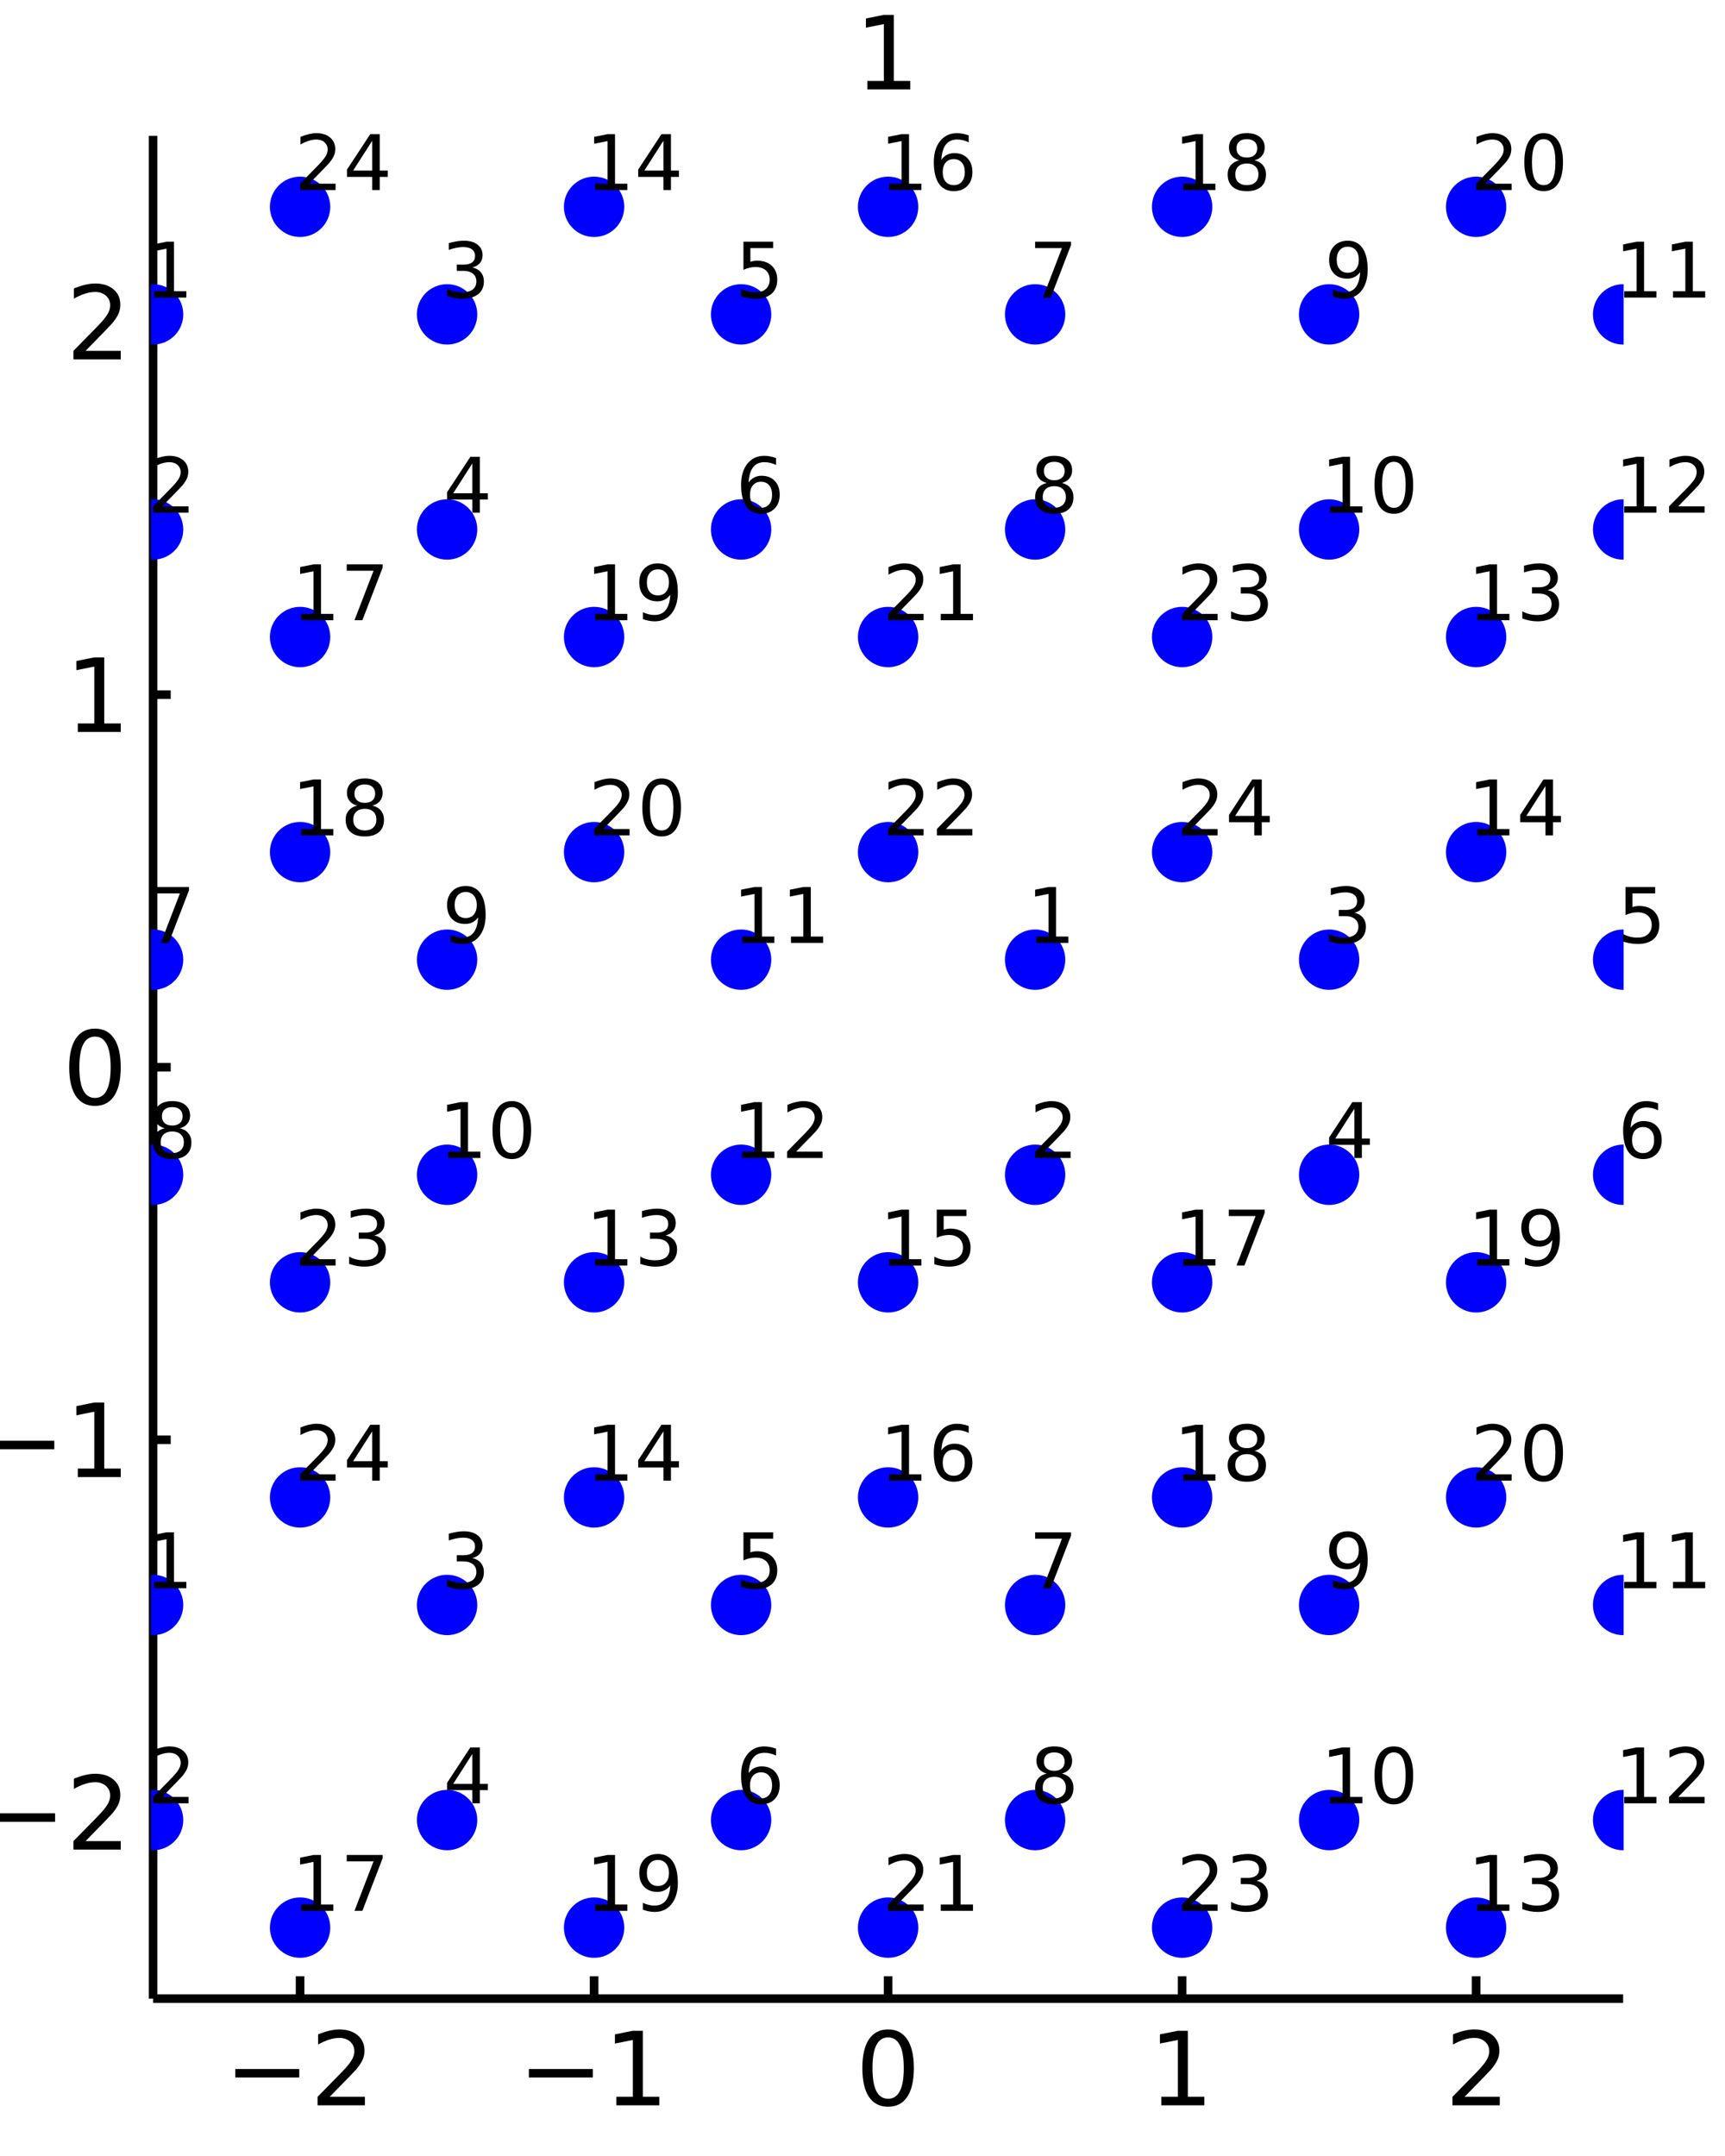 <?xml version="1.0" encoding="utf-8"?>
<svg xmlns="http://www.w3.org/2000/svg" xmlns:xlink="http://www.w3.org/1999/xlink" width="200" height="250" viewBox="0 0 800 1000">
<rect x="0" y="0" width="800" height="1000" fill="#808080" stroke="none"/>
<defs>
  <clipPath id="clip570">
    <rect x="0" y="0" width="800" height="1000"/>
  </clipPath>
</defs>
<path clip-path="url(#clip570)" d="
M0 1000 L800 1000 L800 0 L0 0  Z
  " fill="#ffffff" fill-rule="evenodd" fill-opacity="1"/>
<defs>
  <clipPath id="clip571">
    <rect x="200" y="100" width="701" height="701"/>
  </clipPath>
</defs>
<path clip-path="url(#clip570)" d="
M70.992 927.008 L752.756 927.008 L752.756 62.992 L70.992 62.992  Z
  " fill="#ffffff" fill-rule="evenodd" fill-opacity="1"/>
<defs>
  <clipPath id="clip572">
    <rect x="70" y="62" width="683" height="865"/>
  </clipPath>
</defs>
<polyline clip-path="url(#clip570)" style="stroke:#000000; stroke-width:4; stroke-opacity:1; fill:none" points="
  70.992,927.008 752.756,927.008 
  "/>
<polyline clip-path="url(#clip570)" style="stroke:#000000; stroke-width:4; stroke-opacity:1; fill:none" points="
  139.169,927.008 139.169,916.64 
  "/>
<polyline clip-path="url(#clip570)" style="stroke:#000000; stroke-width:4; stroke-opacity:1; fill:none" points="
  275.521,927.008 275.521,916.64 
  "/>
<polyline clip-path="url(#clip570)" style="stroke:#000000; stroke-width:4; stroke-opacity:1; fill:none" points="
  411.874,927.008 411.874,916.64 
  "/>
<polyline clip-path="url(#clip570)" style="stroke:#000000; stroke-width:4; stroke-opacity:1; fill:none" points="
  548.227,927.008 548.227,916.64 
  "/>
<polyline clip-path="url(#clip570)" style="stroke:#000000; stroke-width:4; stroke-opacity:1; fill:none" points="
  684.58,927.008 684.58,916.64 
  "/>
<path clip-path="url(#clip570)" d="M 0 0 M109.111 959.651 L138.787 959.651 L138.787 963.586 L109.111 963.586 L109.111 959.651 Z" fill="#000000" fill-rule="evenodd" fill-opacity="1" /><path clip-path="url(#clip570)" d="M 0 0 M152.907 972.545 L169.226 972.545 L169.226 976.48 L147.282 976.48 L147.282 972.545 Q149.944 969.79 154.527 965.16 Q159.134 960.508 160.314 959.165 Q162.56 956.642 163.439 954.906 Q164.342 953.147 164.342 951.457 Q164.342 948.702 162.398 946.966 Q160.476 945.23 157.374 945.23 Q155.175 945.23 152.722 945.994 Q150.291 946.758 147.513 948.309 L147.513 943.587 Q150.337 942.452 152.791 941.874 Q155.245 941.295 157.282 941.295 Q162.652 941.295 165.847 943.98 Q169.041 946.665 169.041 951.156 Q169.041 953.286 168.231 955.207 Q167.444 957.105 165.337 959.698 Q164.759 960.369 161.657 963.586 Q158.555 966.781 152.907 972.545 Z" fill="#000000" fill-rule="evenodd" fill-opacity="1" /><path clip-path="url(#clip570)" d="M 0 0 M245.278 959.651 L274.954 959.651 L274.954 963.586 L245.278 963.586 L245.278 959.651 Z" fill="#000000" fill-rule="evenodd" fill-opacity="1" /><path clip-path="url(#clip570)" d="M 0 0 M285.857 972.545 L293.496 972.545 L293.496 946.179 L285.186 947.846 L285.186 943.587 L293.449 941.92 L298.125 941.92 L298.125 972.545 L305.764 972.545 L305.764 976.48 L285.857 976.48 L285.857 972.545 Z" fill="#000000" fill-rule="evenodd" fill-opacity="1" /><path clip-path="url(#clip570)" d="M 0 0 M411.874 944.999 Q408.263 944.999 406.434 948.563 Q404.629 952.105 404.629 959.235 Q404.629 966.341 406.434 969.906 Q408.263 973.447 411.874 973.447 Q415.508 973.447 417.314 969.906 Q419.142 966.341 419.142 959.235 Q419.142 952.105 417.314 948.563 Q415.508 944.999 411.874 944.999 M411.874 941.295 Q417.684 941.295 420.74 945.901 Q423.818 950.485 423.818 959.235 Q423.818 967.961 420.74 972.568 Q417.684 977.151 411.874 977.151 Q406.064 977.151 402.985 972.568 Q399.93 967.961 399.93 959.235 Q399.93 950.485 402.985 945.901 Q406.064 941.295 411.874 941.295 Z" fill="#000000" fill-rule="evenodd" fill-opacity="1" /><path clip-path="url(#clip570)" d="M 0 0 M538.609 972.545 L546.248 972.545 L546.248 946.179 L537.937 947.846 L537.937 943.587 L546.201 941.92 L550.877 941.92 L550.877 972.545 L558.516 972.545 L558.516 976.48 L538.609 976.48 L538.609 972.545 Z" fill="#000000" fill-rule="evenodd" fill-opacity="1" /><path clip-path="url(#clip570)" d="M 0 0 M679.232 972.545 L695.552 972.545 L695.552 976.48 L673.607 976.48 L673.607 972.545 Q676.269 969.79 680.853 965.16 Q685.459 960.508 686.64 959.165 Q688.885 956.642 689.765 954.906 Q690.667 953.147 690.667 951.457 Q690.667 948.702 688.723 946.966 Q686.802 945.23 683.7 945.23 Q681.501 945.23 679.047 945.994 Q676.617 946.758 673.839 948.309 L673.839 943.587 Q676.663 942.452 679.117 941.874 Q681.57 941.295 683.607 941.295 Q688.978 941.295 692.172 943.98 Q695.367 946.665 695.367 951.156 Q695.367 953.286 694.556 955.207 Q693.769 957.105 691.663 959.698 Q691.084 960.369 687.982 963.586 Q684.88 966.781 679.232 972.545 Z" fill="#000000" fill-rule="evenodd" fill-opacity="1" /><polyline clip-path="url(#clip570)" style="stroke:#000000; stroke-width:4; stroke-opacity:1; fill:none" points="
  70.992,927.008 70.992,62.992 
  "/>
<polyline clip-path="url(#clip570)" style="stroke:#000000; stroke-width:4; stroke-opacity:1; fill:none" points="
  70.992,840.606 79.173,840.606 
  "/>
<polyline clip-path="url(#clip570)" style="stroke:#000000; stroke-width:4; stroke-opacity:1; fill:none" points="
  70.992,667.803 79.173,667.803 
  "/>
<polyline clip-path="url(#clip570)" style="stroke:#000000; stroke-width:4; stroke-opacity:1; fill:none" points="
  70.992,495 79.173,495 
  "/>
<polyline clip-path="url(#clip570)" style="stroke:#000000; stroke-width:4; stroke-opacity:1; fill:none" points="
  70.992,322.197 79.173,322.197 
  "/>
<polyline clip-path="url(#clip570)" style="stroke:#000000; stroke-width:4; stroke-opacity:1; fill:none" points="
  70.992,149.394 79.173,149.394 
  "/>
<path clip-path="url(#clip570)" d="M 0 0 M-4.123 841.058 L25.552 841.058 L25.552 844.993 L-4.123 844.993 L-4.123 841.058 Z" fill="#000000" fill-rule="evenodd" fill-opacity="1" /><path clip-path="url(#clip570)" d="M 0 0 M39.673 853.951 L55.992 853.951 L55.992 857.886 L34.048 857.886 L34.048 853.951 Q36.71 851.197 41.293 846.567 Q45.9 841.914 47.08 840.572 Q49.325 838.048 50.205 836.312 Q51.108 834.553 51.108 832.863 Q51.108 830.109 49.163 828.373 Q47.242 826.636 44.14 826.636 Q41.941 826.636 39.488 827.4 Q37.057 828.164 34.279 829.715 L34.279 824.993 Q37.103 823.859 39.557 823.28 Q42.011 822.701 44.048 822.701 Q49.418 822.701 52.612 825.386 Q55.807 828.072 55.807 832.562 Q55.807 834.692 54.997 836.613 Q54.21 838.511 52.103 841.104 Q51.525 841.775 48.423 844.993 Q45.321 848.187 39.673 853.951 Z" fill="#000000" fill-rule="evenodd" fill-opacity="1" /><path clip-path="url(#clip570)" d="M 0 0 M-4.494 668.255 L25.182 668.255 L25.182 672.19 L-4.494 672.19 L-4.494 668.255 Z" fill="#000000" fill-rule="evenodd" fill-opacity="1" /><path clip-path="url(#clip570)" d="M 0 0 M36.085 681.148 L43.724 681.148 L43.724 654.782 L35.413 656.449 L35.413 652.19 L43.677 650.523 L48.353 650.523 L48.353 681.148 L55.992 681.148 L55.992 685.083 L36.085 685.083 L36.085 681.148 Z" fill="#000000" fill-rule="evenodd" fill-opacity="1" /><path clip-path="url(#clip570)" d="M 0 0 M44.048 480.799 Q40.437 480.799 38.608 484.363 Q36.802 487.905 36.802 495.035 Q36.802 502.141 38.608 505.706 Q40.437 509.248 44.048 509.248 Q47.682 509.248 49.487 505.706 Q51.316 502.141 51.316 495.035 Q51.316 487.905 49.487 484.363 Q47.682 480.799 44.048 480.799 M44.048 477.095 Q49.858 477.095 52.913 481.701 Q55.992 486.285 55.992 495.035 Q55.992 503.762 52.913 508.368 Q49.858 512.951 44.048 512.951 Q38.238 512.951 35.159 508.368 Q32.103 503.762 32.103 495.035 Q32.103 486.285 35.159 481.701 Q38.238 477.095 44.048 477.095 Z" fill="#000000" fill-rule="evenodd" fill-opacity="1" /><path clip-path="url(#clip570)" d="M 0 0 M36.085 335.542 L43.724 335.542 L43.724 309.176 L35.413 310.843 L35.413 306.584 L43.677 304.917 L48.353 304.917 L48.353 335.542 L55.992 335.542 L55.992 339.477 L36.085 339.477 L36.085 335.542 Z" fill="#000000" fill-rule="evenodd" fill-opacity="1" /><path clip-path="url(#clip570)" d="M 0 0 M39.673 162.739 L55.992 162.739 L55.992 166.674 L34.048 166.674 L34.048 162.739 Q36.71 159.984 41.293 155.354 Q45.9 150.702 47.08 149.359 Q49.325 146.836 50.205 145.1 Q51.108 143.34 51.108 141.651 Q51.108 138.896 49.163 137.16 Q47.242 135.424 44.14 135.424 Q41.941 135.424 39.488 136.188 Q37.057 136.952 34.279 138.503 L34.279 133.78 Q37.103 132.646 39.557 132.067 Q42.011 131.489 44.048 131.489 Q49.418 131.489 52.612 134.174 Q55.807 136.859 55.807 141.35 Q55.807 143.479 54.997 145.401 Q54.21 147.299 52.103 149.891 Q51.525 150.563 48.423 153.78 Q45.321 156.975 39.673 162.739 Z" fill="#000000" fill-rule="evenodd" fill-opacity="1" /><path clip-path="url(#clip570)" d="M 0 0 M402.256 37.537 L409.895 37.537 L409.895 11.171 L401.585 12.838 L401.585 8.579 L409.849 6.912 L414.524 6.912 L414.524 37.537 L422.163 37.537 L422.163 41.472 L402.256 41.472 L402.256 37.537 Z" fill="#000000" fill-rule="evenodd" fill-opacity="1" /><circle clip-path="url(#clip572)" cx="139.169" cy="894.072" r="14" fill="#0000ff" fill-rule="evenodd" fill-opacity="1" stroke="none"/>
<path clip-path="url(#clip570)" d="M 0 0 M139.672 883.344 L145.401 883.344 L145.401 863.57 L139.169 864.82 L139.169 861.626 L145.366 860.376 L148.873 860.376 L148.873 883.344 L154.602 883.344 L154.602 886.296 L139.672 886.296 L139.672 883.344 Z" fill="#000000" fill-rule="evenodd" fill-opacity="1" /><path clip-path="url(#clip570)" d="M 0 0 M160.8 860.376 L177.467 860.376 L177.467 861.869 L168.057 886.296 L164.394 886.296 L173.248 863.327 L160.8 863.327 L160.8 860.376 Z" fill="#000000" fill-rule="evenodd" fill-opacity="1" /><circle clip-path="url(#clip572)" cx="70.992" cy="744.42" r="14" fill="#0000ff" fill-rule="evenodd" fill-opacity="1" stroke="none"/>
<circle clip-path="url(#clip572)" cx="70.992" cy="844.188" r="14" fill="#0000ff" fill-rule="evenodd" fill-opacity="1" stroke="none"/>
<circle clip-path="url(#clip572)" cx="207.345" cy="744.42" r="14" fill="#0000ff" fill-rule="evenodd" fill-opacity="1" stroke="none"/>
<circle clip-path="url(#clip572)" cx="207.345" cy="844.188" r="14" fill="#0000ff" fill-rule="evenodd" fill-opacity="1" stroke="none"/>
<circle clip-path="url(#clip572)" cx="343.698" cy="744.42" r="14" fill="#0000ff" fill-rule="evenodd" fill-opacity="1" stroke="none"/>
<circle clip-path="url(#clip572)" cx="343.698" cy="844.188" r="14" fill="#0000ff" fill-rule="evenodd" fill-opacity="1" stroke="none"/>
<circle clip-path="url(#clip572)" cx="70.992" cy="445.116" r="14" fill="#0000ff" fill-rule="evenodd" fill-opacity="1" stroke="none"/>
<circle clip-path="url(#clip572)" cx="70.992" cy="544.884" r="14" fill="#0000ff" fill-rule="evenodd" fill-opacity="1" stroke="none"/>
<circle clip-path="url(#clip572)" cx="207.345" cy="445.116" r="14" fill="#0000ff" fill-rule="evenodd" fill-opacity="1" stroke="none"/>
<circle clip-path="url(#clip572)" cx="207.345" cy="544.884" r="14" fill="#0000ff" fill-rule="evenodd" fill-opacity="1" stroke="none"/>
<circle clip-path="url(#clip572)" cx="343.698" cy="445.116" r="14" fill="#0000ff" fill-rule="evenodd" fill-opacity="1" stroke="none"/>
<circle clip-path="url(#clip572)" cx="343.698" cy="544.884" r="14" fill="#0000ff" fill-rule="evenodd" fill-opacity="1" stroke="none"/>
<circle clip-path="url(#clip572)" cx="275.521" cy="594.768" r="14" fill="#0000ff" fill-rule="evenodd" fill-opacity="1" stroke="none"/>
<circle clip-path="url(#clip572)" cx="275.521" cy="694.536" r="14" fill="#0000ff" fill-rule="evenodd" fill-opacity="1" stroke="none"/>
<circle clip-path="url(#clip572)" cx="411.874" cy="594.768" r="14" fill="#0000ff" fill-rule="evenodd" fill-opacity="1" stroke="none"/>
<circle clip-path="url(#clip572)" cx="411.874" cy="694.536" r="14" fill="#0000ff" fill-rule="evenodd" fill-opacity="1" stroke="none"/>
<circle clip-path="url(#clip572)" cx="139.169" cy="295.464" r="14" fill="#0000ff" fill-rule="evenodd" fill-opacity="1" stroke="none"/>
<circle clip-path="url(#clip572)" cx="139.169" cy="395.232" r="14" fill="#0000ff" fill-rule="evenodd" fill-opacity="1" stroke="none"/>
<circle clip-path="url(#clip572)" cx="275.521" cy="894.072" r="14" fill="#0000ff" fill-rule="evenodd" fill-opacity="1" stroke="none"/>
<circle clip-path="url(#clip572)" cx="411.874" cy="894.072" r="14" fill="#0000ff" fill-rule="evenodd" fill-opacity="1" stroke="none"/>
<circle clip-path="url(#clip572)" cx="139.169" cy="594.768" r="14" fill="#0000ff" fill-rule="evenodd" fill-opacity="1" stroke="none"/>
<circle clip-path="url(#clip572)" cx="139.169" cy="694.536" r="14" fill="#0000ff" fill-rule="evenodd" fill-opacity="1" stroke="none"/>
<path clip-path="url(#clip570)" d="M 0 0 M71.496 733.692 L77.225 733.692 L77.225 713.918 L70.992 715.168 L70.992 711.974 L77.19 710.724 L80.697 710.724 L80.697 733.692 L86.426 733.692 L86.426 736.644 L71.496 736.644 L71.496 733.692 Z" fill="#000000" fill-rule="evenodd" fill-opacity="1" /><path clip-path="url(#clip570)" d="M 0 0 M75.211 833.46 L87.45 833.46 L87.45 836.412 L70.992 836.412 L70.992 833.46 Q72.989 831.394 76.426 827.922 Q79.881 824.433 80.766 823.426 Q82.45 821.533 83.11 820.231 Q83.787 818.912 83.787 817.645 Q83.787 815.579 82.329 814.277 Q80.888 812.974 78.561 812.974 Q76.912 812.974 75.072 813.547 Q73.249 814.12 71.166 815.283 L71.166 811.742 Q73.284 810.891 75.124 810.457 Q76.964 810.023 78.492 810.023 Q82.52 810.023 84.916 812.037 Q87.311 814.051 87.311 817.419 Q87.311 819.016 86.704 820.457 Q86.114 821.881 84.534 823.825 Q84.1 824.329 81.773 826.742 Q79.447 829.138 75.211 833.46 Z" fill="#000000" fill-rule="evenodd" fill-opacity="1" /><path clip-path="url(#clip570)" d="M 0 0 M219.064 722.668 Q221.581 723.206 222.987 724.908 Q224.411 726.609 224.411 729.109 Q224.411 732.946 221.772 735.047 Q219.133 737.147 214.272 737.147 Q212.64 737.147 210.904 736.817 Q209.185 736.505 207.345 735.863 L207.345 732.477 Q208.803 733.328 210.539 733.762 Q212.275 734.196 214.168 734.196 Q217.466 734.196 219.185 732.894 Q220.921 731.592 220.921 729.109 Q220.921 726.818 219.307 725.533 Q217.709 724.231 214.845 724.231 L211.824 724.231 L211.824 721.349 L214.984 721.349 Q217.571 721.349 218.942 720.325 Q220.314 719.283 220.314 717.338 Q220.314 715.342 218.89 714.283 Q217.484 713.206 214.845 713.206 Q213.404 713.206 211.755 713.519 Q210.105 713.831 208.126 714.491 L208.126 711.366 Q210.123 710.811 211.859 710.533 Q213.612 710.255 215.157 710.255 Q219.15 710.255 221.477 712.078 Q223.803 713.884 223.803 716.974 Q223.803 719.127 222.57 720.62 Q221.338 722.095 219.064 722.668 Z" fill="#000000" fill-rule="evenodd" fill-opacity="1" /><path clip-path="url(#clip570)" d="M 0 0 M219.046 813.547 L210.192 827.384 L219.046 827.384 L219.046 813.547 M218.126 810.492 L222.536 810.492 L222.536 827.384 L226.234 827.384 L226.234 830.301 L222.536 830.301 L222.536 836.412 L219.046 836.412 L219.046 830.301 L207.345 830.301 L207.345 826.915 L218.126 810.492 Z" fill="#000000" fill-rule="evenodd" fill-opacity="1" /><path clip-path="url(#clip570)" d="M 0 0 M344.791 710.724 L358.559 710.724 L358.559 713.675 L348.003 713.675 L348.003 720.029 Q348.767 719.769 349.531 719.647 Q350.295 719.509 351.059 719.509 Q355.399 719.509 357.934 721.887 Q360.468 724.265 360.468 728.328 Q360.468 732.512 357.864 734.838 Q355.26 737.147 350.521 737.147 Q348.889 737.147 347.187 736.87 Q345.503 736.592 343.698 736.036 L343.698 732.512 Q345.26 733.363 346.927 733.779 Q348.593 734.196 350.451 734.196 Q353.455 734.196 355.208 732.616 Q356.961 731.036 356.961 728.328 Q356.961 725.62 355.208 724.04 Q353.455 722.46 350.451 722.46 Q349.045 722.46 347.639 722.772 Q346.25 723.085 344.791 723.745 L344.791 710.724 Z" fill="#000000" fill-rule="evenodd" fill-opacity="1" /><path clip-path="url(#clip570)" d="M 0 0 M352.951 822.054 Q350.59 822.054 349.201 823.669 Q347.83 825.283 347.83 828.096 Q347.83 830.891 349.201 832.523 Q350.59 834.138 352.951 834.138 Q355.312 834.138 356.684 832.523 Q358.073 830.891 358.073 828.096 Q358.073 825.283 356.684 823.669 Q355.312 822.054 352.951 822.054 M359.913 811.065 L359.913 814.259 Q358.593 813.634 357.239 813.304 Q355.902 812.974 354.583 812.974 Q351.111 812.974 349.271 815.318 Q347.448 817.662 347.187 822.401 Q348.212 820.891 349.757 820.092 Q351.302 819.276 353.159 819.276 Q357.066 819.276 359.323 821.655 Q361.597 824.016 361.597 828.096 Q361.597 832.089 359.236 834.502 Q356.875 836.915 352.951 836.915 Q348.455 836.915 346.076 833.478 Q343.698 830.023 343.698 823.478 Q343.698 817.332 346.614 813.686 Q349.531 810.023 354.444 810.023 Q355.764 810.023 357.1 810.283 Q358.455 810.544 359.913 811.065 Z" fill="#000000" fill-rule="evenodd" fill-opacity="1" /><path clip-path="url(#clip570)" d="M 0 0 M70.992 411.42 L87.659 411.42 L87.659 412.913 L78.249 437.34 L74.586 437.34 L83.44 414.371 L70.992 414.371 L70.992 411.42 Z" fill="#000000" fill-rule="evenodd" fill-opacity="1" /><path clip-path="url(#clip570)" d="M 0 0 M79.881 524.799 Q77.381 524.799 75.94 526.136 Q74.516 527.473 74.516 529.816 Q74.516 532.16 75.94 533.497 Q77.381 534.834 79.881 534.834 Q82.381 534.834 83.822 533.497 Q85.263 532.143 85.263 529.816 Q85.263 527.473 83.822 526.136 Q82.398 524.799 79.881 524.799 M76.374 523.306 Q74.117 522.75 72.85 521.205 Q71.6 519.66 71.6 517.438 Q71.6 514.33 73.805 512.525 Q76.027 510.719 79.881 510.719 Q83.752 510.719 85.957 512.525 Q88.162 514.33 88.162 517.438 Q88.162 519.66 86.895 521.205 Q85.645 522.75 83.405 523.306 Q85.94 523.896 87.346 525.615 Q88.77 527.334 88.77 529.816 Q88.77 533.584 86.461 535.598 Q84.169 537.611 79.881 537.611 Q75.593 537.611 73.284 535.598 Q70.992 533.584 70.992 529.816 Q70.992 527.334 72.416 525.615 Q73.839 523.896 76.374 523.306 M75.089 517.768 Q75.089 519.782 76.339 520.91 Q77.607 522.039 79.881 522.039 Q82.138 522.039 83.405 520.91 Q84.69 519.782 84.69 517.768 Q84.69 515.754 83.405 514.625 Q82.138 513.497 79.881 513.497 Q77.607 513.497 76.339 514.625 Q75.089 515.754 75.089 517.768 Z" fill="#000000" fill-rule="evenodd" fill-opacity="1" /><path clip-path="url(#clip570)" d="M 0 0 M209.012 436.802 L209.012 433.607 Q210.331 434.232 211.685 434.562 Q213.039 434.892 214.341 434.892 Q217.814 434.892 219.636 432.566 Q221.477 430.222 221.737 425.465 Q220.73 426.958 219.185 427.757 Q217.64 428.555 215.765 428.555 Q211.876 428.555 209.602 426.212 Q207.345 423.851 207.345 419.771 Q207.345 415.778 209.706 413.364 Q212.067 410.951 215.991 410.951 Q220.487 410.951 222.848 414.406 Q225.227 417.844 225.227 424.406 Q225.227 430.535 222.31 434.198 Q219.411 437.843 214.498 437.843 Q213.178 437.843 211.824 437.583 Q210.47 437.323 209.012 436.802 M215.991 425.812 Q218.352 425.812 219.723 424.198 Q221.112 422.583 221.112 419.771 Q221.112 416.976 219.723 415.361 Q218.352 413.729 215.991 413.729 Q213.63 413.729 212.241 415.361 Q210.869 416.976 210.869 419.771 Q210.869 422.583 212.241 424.198 Q213.63 425.812 215.991 425.812 Z" fill="#000000" fill-rule="evenodd" fill-opacity="1" /><path clip-path="url(#clip570)" d="M 0 0 M207.848 534.157 L213.577 534.157 L213.577 514.382 L207.345 515.632 L207.345 512.438 L213.543 511.188 L217.05 511.188 L217.05 534.157 L222.779 534.157 L222.779 537.108 L207.848 537.108 L207.848 534.157 Z" fill="#000000" fill-rule="evenodd" fill-opacity="1" /><path clip-path="url(#clip570)" d="M 0 0 M237.362 513.497 Q234.654 513.497 233.282 516.171 Q231.928 518.827 231.928 524.174 Q231.928 529.504 233.282 532.177 Q234.654 534.834 237.362 534.834 Q240.088 534.834 241.442 532.177 Q242.813 529.504 242.813 524.174 Q242.813 518.827 241.442 516.171 Q240.088 513.497 237.362 513.497 M237.362 510.719 Q241.72 510.719 244.011 514.174 Q246.32 517.612 246.32 524.174 Q246.32 530.719 244.011 534.174 Q241.72 537.611 237.362 537.611 Q233.004 537.611 230.695 534.174 Q228.404 530.719 228.404 524.174 Q228.404 517.612 230.695 514.174 Q233.004 510.719 237.362 510.719 Z" fill="#000000" fill-rule="evenodd" fill-opacity="1" /><path clip-path="url(#clip570)" d="M 0 0 M344.201 434.389 L349.93 434.389 L349.93 414.614 L343.698 415.864 L343.698 412.67 L349.896 411.42 L353.402 411.42 L353.402 434.389 L359.132 434.389 L359.132 437.34 L344.201 437.34 L344.201 434.389 Z" fill="#000000" fill-rule="evenodd" fill-opacity="1" /><path clip-path="url(#clip570)" d="M 0 0 M366.823 434.389 L372.552 434.389 L372.552 414.614 L366.319 415.864 L366.319 412.67 L372.517 411.42 L376.024 411.42 L376.024 434.389 L381.753 434.389 L381.753 437.34 L366.823 437.34 L366.823 434.389 Z" fill="#000000" fill-rule="evenodd" fill-opacity="1" /><path clip-path="url(#clip570)" d="M 0 0 M344.201 534.157 L349.93 534.157 L349.93 514.382 L343.698 515.632 L343.698 512.438 L349.896 511.188 L353.402 511.188 L353.402 534.157 L359.132 534.157 L359.132 537.108 L344.201 537.108 L344.201 534.157 Z" fill="#000000" fill-rule="evenodd" fill-opacity="1" /><path clip-path="url(#clip570)" d="M 0 0 M369.236 534.157 L381.475 534.157 L381.475 537.108 L365.017 537.108 L365.017 534.157 Q367.013 532.091 370.451 528.618 Q373.906 525.129 374.791 524.122 Q376.475 522.23 377.135 520.928 Q377.812 519.608 377.812 518.341 Q377.812 516.275 376.354 514.973 Q374.913 513.671 372.586 513.671 Q370.937 513.671 369.097 514.244 Q367.274 514.816 365.191 515.98 L365.191 512.438 Q367.309 511.587 369.149 511.153 Q370.989 510.719 372.517 510.719 Q376.545 510.719 378.941 512.733 Q381.336 514.747 381.336 518.115 Q381.336 519.712 380.729 521.153 Q380.138 522.577 378.559 524.521 Q378.125 525.025 375.798 527.438 Q373.472 529.834 369.236 534.157 Z" fill="#000000" fill-rule="evenodd" fill-opacity="1" /><path clip-path="url(#clip570)" d="M 0 0 M276.025 584.041 L281.754 584.041 L281.754 564.266 L275.521 565.516 L275.521 562.322 L281.719 561.072 L285.226 561.072 L285.226 584.041 L290.955 584.041 L290.955 586.992 L276.025 586.992 L276.025 584.041 Z" fill="#000000" fill-rule="evenodd" fill-opacity="1" /><path clip-path="url(#clip570)" d="M 0 0 M308.663 573.016 Q311.181 573.555 312.587 575.256 Q314.011 576.957 314.011 579.457 Q314.011 583.294 311.372 585.395 Q308.733 587.495 303.872 587.495 Q302.24 587.495 300.504 587.166 Q298.785 586.853 296.945 586.211 L296.945 582.825 Q298.403 583.676 300.139 584.11 Q301.875 584.544 303.768 584.544 Q307.066 584.544 308.785 583.242 Q310.521 581.94 310.521 579.457 Q310.521 577.166 308.906 575.881 Q307.309 574.579 304.445 574.579 L301.424 574.579 L301.424 571.697 L304.584 571.697 Q307.17 571.697 308.542 570.673 Q309.913 569.631 309.913 567.686 Q309.913 565.69 308.49 564.631 Q307.084 563.555 304.445 563.555 Q303.004 563.555 301.354 563.867 Q299.705 564.18 297.726 564.839 L297.726 561.714 Q299.723 561.159 301.459 560.881 Q303.212 560.603 304.757 560.603 Q308.75 560.603 311.077 562.426 Q313.403 564.232 313.403 567.322 Q313.403 569.475 312.17 570.968 Q310.938 572.443 308.663 573.016 Z" fill="#000000" fill-rule="evenodd" fill-opacity="1" /><path clip-path="url(#clip570)" d="M 0 0 M276.025 683.809 L281.754 683.809 L281.754 664.034 L275.521 665.284 L275.521 662.09 L281.719 660.84 L285.226 660.84 L285.226 683.809 L290.955 683.809 L290.955 686.76 L276.025 686.76 L276.025 683.809 Z" fill="#000000" fill-rule="evenodd" fill-opacity="1" /><path clip-path="url(#clip570)" d="M 0 0 M307.674 663.895 L298.82 677.732 L307.674 677.732 L307.674 663.895 M306.754 660.84 L311.163 660.84 L311.163 677.732 L314.861 677.732 L314.861 680.649 L311.163 680.649 L311.163 686.76 L307.674 686.76 L307.674 680.649 L295.973 680.649 L295.973 677.263 L306.754 660.84 Z" fill="#000000" fill-rule="evenodd" fill-opacity="1" /><path clip-path="url(#clip570)" d="M 0 0 M412.377 584.041 L418.107 584.041 L418.107 564.266 L411.874 565.516 L411.874 562.322 L418.072 561.072 L421.579 561.072 L421.579 584.041 L427.308 584.041 L427.308 586.992 L412.377 586.992 L412.377 584.041 Z" fill="#000000" fill-rule="evenodd" fill-opacity="1" /><path clip-path="url(#clip570)" d="M 0 0 M434.426 561.072 L448.193 561.072 L448.193 564.023 L437.638 564.023 L437.638 570.377 Q438.402 570.117 439.166 569.996 Q439.929 569.857 440.693 569.857 Q445.034 569.857 447.568 572.235 Q450.103 574.614 450.103 578.676 Q450.103 582.86 447.499 585.186 Q444.895 587.495 440.155 587.495 Q438.523 587.495 436.822 587.218 Q435.138 586.94 433.332 586.384 L433.332 582.86 Q434.895 583.711 436.561 584.127 Q438.228 584.544 440.086 584.544 Q443.089 584.544 444.843 582.964 Q446.596 581.384 446.596 578.676 Q446.596 575.968 444.843 574.388 Q443.089 572.808 440.086 572.808 Q438.679 572.808 437.273 573.12 Q435.884 573.433 434.426 574.093 L434.426 561.072 Z" fill="#000000" fill-rule="evenodd" fill-opacity="1" /><path clip-path="url(#clip570)" d="M 0 0 M412.377 683.809 L418.107 683.809 L418.107 664.034 L411.874 665.284 L411.874 662.09 L418.072 660.84 L421.579 660.84 L421.579 683.809 L427.308 683.809 L427.308 686.76 L412.377 686.76 L412.377 683.809 Z" fill="#000000" fill-rule="evenodd" fill-opacity="1" /><path clip-path="url(#clip570)" d="M 0 0 M442.325 672.402 Q439.964 672.402 438.575 674.017 Q437.204 675.631 437.204 678.444 Q437.204 681.239 438.575 682.871 Q439.964 684.486 442.325 684.486 Q444.686 684.486 446.058 682.871 Q447.447 681.239 447.447 678.444 Q447.447 675.631 446.058 674.017 Q444.686 672.402 442.325 672.402 M449.287 661.413 L449.287 664.607 Q447.968 663.982 446.613 663.652 Q445.277 663.323 443.957 663.323 Q440.485 663.323 438.645 665.666 Q436.822 668.01 436.561 672.75 Q437.586 671.239 439.131 670.441 Q440.676 669.625 442.534 669.625 Q446.44 669.625 448.697 672.003 Q450.971 674.364 450.971 678.444 Q450.971 682.437 448.61 684.85 Q446.249 687.263 442.325 687.263 Q437.829 687.263 435.45 683.826 Q433.072 680.371 433.072 673.826 Q433.072 667.68 435.988 664.034 Q438.905 660.371 443.818 660.371 Q445.138 660.371 446.475 660.632 Q447.829 660.892 449.287 661.413 Z" fill="#000000" fill-rule="evenodd" fill-opacity="1" /><path clip-path="url(#clip570)" d="M 0 0 M139.672 284.737 L145.401 284.737 L145.401 264.963 L139.169 266.213 L139.169 263.018 L145.366 261.768 L148.873 261.768 L148.873 284.737 L154.602 284.737 L154.602 287.688 L139.672 287.688 L139.672 284.737 Z" fill="#000000" fill-rule="evenodd" fill-opacity="1" /><path clip-path="url(#clip570)" d="M 0 0 M160.8 261.768 L177.467 261.768 L177.467 263.261 L168.057 287.688 L164.394 287.688 L173.248 264.719 L160.8 264.719 L160.8 261.768 Z" fill="#000000" fill-rule="evenodd" fill-opacity="1" /><path clip-path="url(#clip570)" d="M 0 0 M139.672 384.505 L145.401 384.505 L145.401 364.73 L139.169 365.98 L139.169 362.786 L145.366 361.536 L148.873 361.536 L148.873 384.505 L154.602 384.505 L154.602 387.456 L139.672 387.456 L139.672 384.505 Z" fill="#000000" fill-rule="evenodd" fill-opacity="1" /><path clip-path="url(#clip570)" d="M 0 0 M169.186 375.147 Q166.686 375.147 165.245 376.484 Q163.821 377.821 163.821 380.164 Q163.821 382.508 165.245 383.845 Q166.686 385.182 169.186 385.182 Q171.686 385.182 173.127 383.845 Q174.568 382.491 174.568 380.164 Q174.568 377.821 173.127 376.484 Q171.703 375.147 169.186 375.147 M165.679 373.654 Q163.422 373.098 162.154 371.553 Q160.904 370.008 160.904 367.786 Q160.904 364.678 163.109 362.873 Q165.332 361.067 169.186 361.067 Q173.057 361.067 175.262 362.873 Q177.467 364.678 177.467 367.786 Q177.467 370.008 176.2 371.553 Q174.95 373.098 172.71 373.654 Q175.245 374.244 176.651 375.963 Q178.075 377.682 178.075 380.164 Q178.075 383.932 175.766 385.946 Q173.474 387.96 169.186 387.96 Q164.898 387.96 162.589 385.946 Q160.297 383.932 160.297 380.164 Q160.297 377.682 161.72 375.963 Q163.144 374.244 165.679 373.654 M164.394 368.116 Q164.394 370.13 165.644 371.258 Q166.911 372.387 169.186 372.387 Q171.443 372.387 172.71 371.258 Q173.995 370.13 173.995 368.116 Q173.995 366.102 172.71 364.974 Q171.443 363.845 169.186 363.845 Q166.911 363.845 165.644 364.974 Q164.394 366.102 164.394 368.116 Z" fill="#000000" fill-rule="evenodd" fill-opacity="1" /><path clip-path="url(#clip570)" d="M 0 0 M276.025 883.344 L281.754 883.344 L281.754 863.57 L275.521 864.82 L275.521 861.626 L281.719 860.376 L285.226 860.376 L285.226 883.344 L290.955 883.344 L290.955 886.296 L276.025 886.296 L276.025 883.344 Z" fill="#000000" fill-rule="evenodd" fill-opacity="1" /><path clip-path="url(#clip570)" d="M 0 0 M298.143 885.758 L298.143 882.563 Q299.462 883.188 300.816 883.518 Q302.17 883.848 303.472 883.848 Q306.945 883.848 308.768 881.521 Q310.608 879.178 310.868 874.421 Q309.861 875.914 308.316 876.712 Q306.771 877.511 304.896 877.511 Q301.007 877.511 298.733 875.167 Q296.476 872.806 296.476 868.726 Q296.476 864.733 298.837 862.32 Q301.198 859.907 305.122 859.907 Q309.618 859.907 311.979 863.362 Q314.358 866.799 314.358 873.362 Q314.358 879.49 311.441 883.153 Q308.542 886.799 303.629 886.799 Q302.309 886.799 300.955 886.539 Q299.601 886.278 298.143 885.758 M305.122 874.768 Q307.483 874.768 308.854 873.153 Q310.243 871.539 310.243 868.726 Q310.243 865.931 308.854 864.317 Q307.483 862.685 305.122 862.685 Q302.761 862.685 301.372 864.317 Q300 865.931 300 868.726 Q300 871.539 301.372 873.153 Q302.761 874.768 305.122 874.768 Z" fill="#000000" fill-rule="evenodd" fill-opacity="1" /><path clip-path="url(#clip570)" d="M 0 0 M416.093 883.344 L428.332 883.344 L428.332 886.296 L411.874 886.296 L411.874 883.344 Q413.871 881.278 417.308 877.806 Q420.763 874.317 421.648 873.31 Q423.332 871.417 423.992 870.115 Q424.669 868.796 424.669 867.529 Q424.669 865.463 423.211 864.16 Q421.77 862.858 419.443 862.858 Q417.794 862.858 415.954 863.431 Q414.131 864.004 412.048 865.167 L412.048 861.626 Q414.166 860.775 416.006 860.341 Q417.846 859.907 419.374 859.907 Q423.402 859.907 425.798 861.921 Q428.193 863.935 428.193 867.303 Q428.193 868.9 427.586 870.341 Q426.995 871.765 425.416 873.709 Q424.982 874.213 422.655 876.626 Q420.329 879.022 416.093 883.344 Z" fill="#000000" fill-rule="evenodd" fill-opacity="1" /><path clip-path="url(#clip570)" d="M 0 0 M436.301 883.344 L442.03 883.344 L442.03 863.57 L435.797 864.82 L435.797 861.626 L441.995 860.376 L445.502 860.376 L445.502 883.344 L451.231 883.344 L451.231 886.296 L436.301 886.296 L436.301 883.344 Z" fill="#000000" fill-rule="evenodd" fill-opacity="1" /><path clip-path="url(#clip570)" d="M 0 0 M143.387 584.041 L155.627 584.041 L155.627 586.992 L139.169 586.992 L139.169 584.041 Q141.165 581.975 144.603 578.502 Q148.057 575.013 148.943 574.006 Q150.627 572.114 151.286 570.811 Q151.964 569.492 151.964 568.225 Q151.964 566.159 150.505 564.857 Q149.064 563.555 146.738 563.555 Q145.089 563.555 143.248 564.127 Q141.425 564.7 139.342 565.864 L139.342 562.322 Q141.46 561.471 143.3 561.037 Q145.141 560.603 146.668 560.603 Q150.696 560.603 153.092 562.617 Q155.488 564.631 155.488 567.999 Q155.488 569.596 154.88 571.037 Q154.29 572.461 152.71 574.405 Q152.276 574.909 149.95 577.322 Q147.623 579.718 143.387 584.041 Z" fill="#000000" fill-rule="evenodd" fill-opacity="1" /><path clip-path="url(#clip570)" d="M 0 0 M173.613 573.016 Q176.13 573.555 177.536 575.256 Q178.96 576.957 178.96 579.457 Q178.96 583.294 176.321 585.395 Q173.682 587.495 168.821 587.495 Q167.189 587.495 165.453 587.166 Q163.734 586.853 161.894 586.211 L161.894 582.825 Q163.352 583.676 165.089 584.11 Q166.825 584.544 168.717 584.544 Q172.016 584.544 173.734 583.242 Q175.47 581.94 175.47 579.457 Q175.47 577.166 173.856 575.881 Q172.259 574.579 169.394 574.579 L166.373 574.579 L166.373 571.697 L169.533 571.697 Q172.12 571.697 173.491 570.673 Q174.863 569.631 174.863 567.686 Q174.863 565.69 173.439 564.631 Q172.033 563.555 169.394 563.555 Q167.953 563.555 166.304 563.867 Q164.654 564.18 162.675 564.839 L162.675 561.714 Q164.672 561.159 166.408 560.881 Q168.161 560.603 169.707 560.603 Q173.7 560.603 176.026 562.426 Q178.352 564.232 178.352 567.322 Q178.352 569.475 177.12 570.968 Q175.887 572.443 173.613 573.016 Z" fill="#000000" fill-rule="evenodd" fill-opacity="1" /><path clip-path="url(#clip570)" d="M 0 0 M143.387 683.809 L155.627 683.809 L155.627 686.76 L139.169 686.76 L139.169 683.809 Q141.165 681.743 144.603 678.27 Q148.057 674.781 148.943 673.774 Q150.627 671.881 151.286 670.579 Q151.964 669.26 151.964 667.993 Q151.964 665.927 150.505 664.625 Q149.064 663.323 146.738 663.323 Q145.089 663.323 143.248 663.895 Q141.425 664.468 139.342 665.632 L139.342 662.09 Q141.46 661.239 143.3 660.805 Q145.141 660.371 146.668 660.371 Q150.696 660.371 153.092 662.385 Q155.488 664.399 155.488 667.767 Q155.488 669.364 154.88 670.805 Q154.29 672.229 152.71 674.173 Q152.276 674.677 149.95 677.09 Q147.623 679.486 143.387 683.809 Z" fill="#000000" fill-rule="evenodd" fill-opacity="1" /><path clip-path="url(#clip570)" d="M 0 0 M172.623 663.895 L163.769 677.732 L172.623 677.732 L172.623 663.895 M171.703 660.84 L176.113 660.84 L176.113 677.732 L179.811 677.732 L179.811 680.649 L176.113 680.649 L176.113 686.76 L172.623 686.76 L172.623 680.649 L160.922 680.649 L160.922 677.263 L171.703 660.84 Z" fill="#000000" fill-rule="evenodd" fill-opacity="1" /><circle clip-path="url(#clip572)" cx="70.992" cy="145.812" r="14" fill="#0000ff" fill-rule="evenodd" fill-opacity="1" stroke="none"/>
<circle clip-path="url(#clip572)" cx="70.992" cy="245.58" r="14" fill="#0000ff" fill-rule="evenodd" fill-opacity="1" stroke="none"/>
<circle clip-path="url(#clip572)" cx="207.345" cy="145.812" r="14" fill="#0000ff" fill-rule="evenodd" fill-opacity="1" stroke="none"/>
<circle clip-path="url(#clip572)" cx="207.345" cy="245.58" r="14" fill="#0000ff" fill-rule="evenodd" fill-opacity="1" stroke="none"/>
<circle clip-path="url(#clip572)" cx="343.698" cy="145.812" r="14" fill="#0000ff" fill-rule="evenodd" fill-opacity="1" stroke="none"/>
<circle clip-path="url(#clip572)" cx="343.698" cy="245.58" r="14" fill="#0000ff" fill-rule="evenodd" fill-opacity="1" stroke="none"/>
<circle clip-path="url(#clip572)" cx="275.521" cy="95.928" r="14" fill="#0000ff" fill-rule="evenodd" fill-opacity="1" stroke="none"/>
<circle clip-path="url(#clip572)" cx="411.874" cy="95.928" r="14" fill="#0000ff" fill-rule="evenodd" fill-opacity="1" stroke="none"/>
<circle clip-path="url(#clip572)" cx="275.521" cy="295.464" r="14" fill="#0000ff" fill-rule="evenodd" fill-opacity="1" stroke="none"/>
<circle clip-path="url(#clip572)" cx="275.521" cy="395.232" r="14" fill="#0000ff" fill-rule="evenodd" fill-opacity="1" stroke="none"/>
<circle clip-path="url(#clip572)" cx="411.874" cy="295.464" r="14" fill="#0000ff" fill-rule="evenodd" fill-opacity="1" stroke="none"/>
<circle clip-path="url(#clip572)" cx="411.874" cy="395.232" r="14" fill="#0000ff" fill-rule="evenodd" fill-opacity="1" stroke="none"/>
<circle clip-path="url(#clip572)" cx="139.169" cy="95.928" r="14" fill="#0000ff" fill-rule="evenodd" fill-opacity="1" stroke="none"/>
<path clip-path="url(#clip570)" d="M 0 0 M71.496 135.085 L77.225 135.085 L77.225 115.311 L70.992 116.561 L70.992 113.366 L77.19 112.116 L80.697 112.116 L80.697 135.085 L86.426 135.085 L86.426 138.036 L71.496 138.036 L71.496 135.085 Z" fill="#000000" fill-rule="evenodd" fill-opacity="1" /><path clip-path="url(#clip570)" d="M 0 0 M75.211 234.853 L87.45 234.853 L87.45 237.804 L70.992 237.804 L70.992 234.853 Q72.989 232.787 76.426 229.315 Q79.881 225.825 80.766 224.818 Q82.45 222.926 83.11 221.624 Q83.787 220.304 83.787 219.037 Q83.787 216.971 82.329 215.669 Q80.888 214.367 78.561 214.367 Q76.912 214.367 75.072 214.94 Q73.249 215.513 71.166 216.676 L71.166 213.134 Q73.284 212.283 75.124 211.849 Q76.964 211.415 78.492 211.415 Q82.52 211.415 84.916 213.429 Q87.311 215.443 87.311 218.811 Q87.311 220.408 86.704 221.849 Q86.114 223.273 84.534 225.217 Q84.1 225.721 81.773 228.134 Q79.447 230.53 75.211 234.853 Z" fill="#000000" fill-rule="evenodd" fill-opacity="1" /><path clip-path="url(#clip570)" d="M 0 0 M219.064 124.061 Q221.581 124.599 222.987 126.3 Q224.411 128.002 224.411 130.502 Q224.411 134.338 221.772 136.439 Q219.133 138.54 214.272 138.54 Q212.64 138.54 210.904 138.21 Q209.185 137.897 207.345 137.255 L207.345 133.87 Q208.803 134.72 210.539 135.154 Q212.275 135.588 214.168 135.588 Q217.466 135.588 219.185 134.286 Q220.921 132.984 220.921 130.502 Q220.921 128.21 219.307 126.925 Q217.709 125.623 214.845 125.623 L211.824 125.623 L211.824 122.741 L214.984 122.741 Q217.571 122.741 218.942 121.717 Q220.314 120.675 220.314 118.731 Q220.314 116.734 218.89 115.675 Q217.484 114.599 214.845 114.599 Q213.404 114.599 211.755 114.911 Q210.105 115.224 208.126 115.884 L208.126 112.759 Q210.123 112.203 211.859 111.925 Q213.612 111.647 215.157 111.647 Q219.15 111.647 221.477 113.47 Q223.803 115.276 223.803 118.366 Q223.803 120.519 222.57 122.012 Q221.338 123.488 219.064 124.061 Z" fill="#000000" fill-rule="evenodd" fill-opacity="1" /><path clip-path="url(#clip570)" d="M 0 0 M219.046 214.94 L210.192 228.776 L219.046 228.776 L219.046 214.94 M218.126 211.884 L222.536 211.884 L222.536 228.776 L226.234 228.776 L226.234 231.693 L222.536 231.693 L222.536 237.804 L219.046 237.804 L219.046 231.693 L207.345 231.693 L207.345 228.308 L218.126 211.884 Z" fill="#000000" fill-rule="evenodd" fill-opacity="1" /><path clip-path="url(#clip570)" d="M 0 0 M344.791 112.116 L358.559 112.116 L358.559 115.068 L348.003 115.068 L348.003 121.422 Q348.767 121.161 349.531 121.04 Q350.295 120.901 351.059 120.901 Q355.399 120.901 357.934 123.279 Q360.468 125.658 360.468 129.72 Q360.468 133.904 357.864 136.231 Q355.26 138.54 350.521 138.54 Q348.889 138.54 347.187 138.262 Q345.503 137.984 343.698 137.429 L343.698 133.904 Q345.26 134.755 346.927 135.172 Q348.593 135.588 350.451 135.588 Q353.455 135.588 355.208 134.008 Q356.961 132.429 356.961 129.72 Q356.961 127.012 355.208 125.432 Q353.455 123.852 350.451 123.852 Q349.045 123.852 347.639 124.165 Q346.25 124.477 344.791 125.137 L344.791 112.116 Z" fill="#000000" fill-rule="evenodd" fill-opacity="1" /><path clip-path="url(#clip570)" d="M 0 0 M352.951 223.447 Q350.59 223.447 349.201 225.061 Q347.83 226.676 347.83 229.488 Q347.83 232.283 349.201 233.915 Q350.59 235.53 352.951 235.53 Q355.312 235.53 356.684 233.915 Q358.073 232.283 358.073 229.488 Q358.073 226.676 356.684 225.061 Q355.312 223.447 352.951 223.447 M359.913 212.457 L359.913 215.651 Q358.593 215.026 357.239 214.697 Q355.902 214.367 354.583 214.367 Q351.111 214.367 349.271 216.711 Q347.448 219.054 347.187 223.794 Q348.212 222.283 349.757 221.485 Q351.302 220.669 353.159 220.669 Q357.066 220.669 359.323 223.047 Q361.597 225.408 361.597 229.488 Q361.597 233.481 359.236 235.894 Q356.875 238.308 352.951 238.308 Q348.455 238.308 346.076 234.87 Q343.698 231.415 343.698 224.87 Q343.698 218.724 346.614 215.079 Q349.531 211.415 354.444 211.415 Q355.764 211.415 357.1 211.676 Q358.455 211.936 359.913 212.457 Z" fill="#000000" fill-rule="evenodd" fill-opacity="1" /><path clip-path="url(#clip570)" d="M 0 0 M276.025 85.201 L281.754 85.201 L281.754 65.427 L275.521 66.677 L275.521 63.482 L281.719 62.232 L285.226 62.232 L285.226 85.201 L290.955 85.201 L290.955 88.152 L276.025 88.152 L276.025 85.201 Z" fill="#000000" fill-rule="evenodd" fill-opacity="1" /><path clip-path="url(#clip570)" d="M 0 0 M307.674 65.288 L298.82 79.124 L307.674 79.124 L307.674 65.288 M306.754 62.232 L311.163 62.232 L311.163 79.124 L314.861 79.124 L314.861 82.041 L311.163 82.041 L311.163 88.152 L307.674 88.152 L307.674 82.041 L295.973 82.041 L295.973 78.656 L306.754 62.232 Z" fill="#000000" fill-rule="evenodd" fill-opacity="1" /><path clip-path="url(#clip570)" d="M 0 0 M412.377 85.201 L418.107 85.201 L418.107 65.427 L411.874 66.677 L411.874 63.482 L418.072 62.232 L421.579 62.232 L421.579 85.201 L427.308 85.201 L427.308 88.152 L412.377 88.152 L412.377 85.201 Z" fill="#000000" fill-rule="evenodd" fill-opacity="1" /><path clip-path="url(#clip570)" d="M 0 0 M442.325 73.795 Q439.964 73.795 438.575 75.409 Q437.204 77.024 437.204 79.836 Q437.204 82.631 438.575 84.263 Q439.964 85.878 442.325 85.878 Q444.686 85.878 446.058 84.263 Q447.447 82.631 447.447 79.836 Q447.447 77.024 446.058 75.409 Q444.686 73.795 442.325 73.795 M449.287 62.805 L449.287 66 Q447.968 65.375 446.613 65.045 Q445.277 64.715 443.957 64.715 Q440.485 64.715 438.645 67.059 Q436.822 69.402 436.561 74.142 Q437.586 72.632 439.131 71.833 Q440.676 71.017 442.534 71.017 Q446.44 71.017 448.697 73.395 Q450.971 75.757 450.971 79.836 Q450.971 83.829 448.61 86.243 Q446.249 88.656 442.325 88.656 Q437.829 88.656 435.45 85.218 Q433.072 81.763 433.072 75.218 Q433.072 69.073 435.988 65.427 Q438.905 61.764 443.818 61.764 Q445.138 61.764 446.475 62.024 Q447.829 62.284 449.287 62.805 Z" fill="#000000" fill-rule="evenodd" fill-opacity="1" /><path clip-path="url(#clip570)" d="M 0 0 M276.025 284.737 L281.754 284.737 L281.754 264.963 L275.521 266.213 L275.521 263.018 L281.719 261.768 L285.226 261.768 L285.226 284.737 L290.955 284.737 L290.955 287.688 L276.025 287.688 L276.025 284.737 Z" fill="#000000" fill-rule="evenodd" fill-opacity="1" /><path clip-path="url(#clip570)" d="M 0 0 M298.143 287.15 L298.143 283.955 Q299.462 284.58 300.816 284.91 Q302.17 285.24 303.472 285.24 Q306.945 285.24 308.768 282.914 Q310.608 280.57 310.868 275.813 Q309.861 277.306 308.316 278.105 Q306.771 278.903 304.896 278.903 Q301.007 278.903 298.733 276.56 Q296.476 274.199 296.476 270.119 Q296.476 266.126 298.837 263.713 Q301.198 261.299 305.122 261.299 Q309.618 261.299 311.979 264.754 Q314.358 268.192 314.358 274.754 Q314.358 280.883 311.441 284.546 Q308.542 288.192 303.629 288.192 Q302.309 288.192 300.955 287.931 Q299.601 287.671 298.143 287.15 M305.122 276.16 Q307.483 276.16 308.854 274.546 Q310.243 272.931 310.243 270.119 Q310.243 267.324 308.854 265.709 Q307.483 264.077 305.122 264.077 Q302.761 264.077 301.372 265.709 Q300 267.324 300 270.119 Q300 272.931 301.372 274.546 Q302.761 276.16 305.122 276.16 Z" fill="#000000" fill-rule="evenodd" fill-opacity="1" /><path clip-path="url(#clip570)" d="M 0 0 M279.74 384.505 L291.98 384.505 L291.98 387.456 L275.521 387.456 L275.521 384.505 Q277.518 382.439 280.955 378.967 Q284.41 375.477 285.296 374.47 Q286.98 372.578 287.639 371.276 Q288.316 369.956 288.316 368.689 Q288.316 366.623 286.858 365.321 Q285.417 364.019 283.091 364.019 Q281.441 364.019 279.601 364.592 Q277.778 365.165 275.695 366.328 L275.695 362.786 Q277.813 361.935 279.653 361.501 Q281.493 361.067 283.021 361.067 Q287.049 361.067 289.445 363.081 Q291.841 365.095 291.841 368.463 Q291.841 370.06 291.233 371.501 Q290.643 372.925 289.063 374.869 Q288.629 375.373 286.302 377.786 Q283.976 380.182 279.74 384.505 Z" fill="#000000" fill-rule="evenodd" fill-opacity="1" /><path clip-path="url(#clip570)" d="M 0 0 M306.841 363.845 Q304.132 363.845 302.761 366.519 Q301.407 369.175 301.407 374.522 Q301.407 379.852 302.761 382.526 Q304.132 385.182 306.841 385.182 Q309.566 385.182 310.92 382.526 Q312.292 379.852 312.292 374.522 Q312.292 369.175 310.92 366.519 Q309.566 363.845 306.841 363.845 M306.841 361.067 Q311.198 361.067 313.49 364.522 Q315.799 367.96 315.799 374.522 Q315.799 381.067 313.49 384.522 Q311.198 387.96 306.841 387.96 Q302.483 387.96 300.174 384.522 Q297.882 381.067 297.882 374.522 Q297.882 367.96 300.174 364.522 Q302.483 361.067 306.841 361.067 Z" fill="#000000" fill-rule="evenodd" fill-opacity="1" /><path clip-path="url(#clip570)" d="M 0 0 M416.093 284.737 L428.332 284.737 L428.332 287.688 L411.874 287.688 L411.874 284.737 Q413.871 282.671 417.308 279.199 Q420.763 275.709 421.648 274.702 Q423.332 272.81 423.992 271.508 Q424.669 270.188 424.669 268.921 Q424.669 266.855 423.211 265.553 Q421.77 264.251 419.443 264.251 Q417.794 264.251 415.954 264.824 Q414.131 265.397 412.048 266.56 L412.048 263.018 Q414.166 262.167 416.006 261.733 Q417.846 261.299 419.374 261.299 Q423.402 261.299 425.798 263.313 Q428.193 265.327 428.193 268.695 Q428.193 270.292 427.586 271.733 Q426.995 273.157 425.416 275.101 Q424.982 275.605 422.655 278.018 Q420.329 280.414 416.093 284.737 Z" fill="#000000" fill-rule="evenodd" fill-opacity="1" /><path clip-path="url(#clip570)" d="M 0 0 M436.301 284.737 L442.03 284.737 L442.03 264.963 L435.797 266.213 L435.797 263.018 L441.995 261.768 L445.502 261.768 L445.502 284.737 L451.231 284.737 L451.231 287.688 L436.301 287.688 L436.301 284.737 Z" fill="#000000" fill-rule="evenodd" fill-opacity="1" /><path clip-path="url(#clip570)" d="M 0 0 M416.093 384.505 L428.332 384.505 L428.332 387.456 L411.874 387.456 L411.874 384.505 Q413.871 382.439 417.308 378.967 Q420.763 375.477 421.648 374.47 Q423.332 372.578 423.992 371.276 Q424.669 369.956 424.669 368.689 Q424.669 366.623 423.211 365.321 Q421.77 364.019 419.443 364.019 Q417.794 364.019 415.954 364.592 Q414.131 365.165 412.048 366.328 L412.048 362.786 Q414.166 361.935 416.006 361.501 Q417.846 361.067 419.374 361.067 Q423.402 361.067 425.798 363.081 Q428.193 365.095 428.193 368.463 Q428.193 370.06 427.586 371.501 Q426.995 372.925 425.416 374.869 Q424.982 375.373 422.655 377.786 Q420.329 380.182 416.093 384.505 Z" fill="#000000" fill-rule="evenodd" fill-opacity="1" /><path clip-path="url(#clip570)" d="M 0 0 M438.714 384.505 L450.954 384.505 L450.954 387.456 L434.495 387.456 L434.495 384.505 Q436.492 382.439 439.929 378.967 Q443.384 375.477 444.27 374.47 Q445.954 372.578 446.613 371.276 Q447.29 369.956 447.29 368.689 Q447.29 366.623 445.832 365.321 Q444.391 364.019 442.065 364.019 Q440.416 364.019 438.575 364.592 Q436.752 365.165 434.669 366.328 L434.669 362.786 Q436.787 361.935 438.627 361.501 Q440.468 361.067 441.995 361.067 Q446.023 361.067 448.419 363.081 Q450.815 365.095 450.815 368.463 Q450.815 370.06 450.207 371.501 Q449.617 372.925 448.037 374.869 Q447.603 375.373 445.277 377.786 Q442.95 380.182 438.714 384.505 Z" fill="#000000" fill-rule="evenodd" fill-opacity="1" /><path clip-path="url(#clip570)" d="M 0 0 M143.387 85.201 L155.627 85.201 L155.627 88.152 L139.169 88.152 L139.169 85.201 Q141.165 83.135 144.603 79.663 Q148.057 76.173 148.943 75.166 Q150.627 73.274 151.286 71.972 Q151.964 70.652 151.964 69.385 Q151.964 67.319 150.505 66.017 Q149.064 64.715 146.738 64.715 Q145.089 64.715 143.248 65.288 Q141.425 65.861 139.342 67.024 L139.342 63.482 Q141.46 62.632 143.3 62.197 Q145.141 61.764 146.668 61.764 Q150.696 61.764 153.092 63.777 Q155.488 65.791 155.488 69.159 Q155.488 70.757 154.88 72.197 Q154.29 73.621 152.71 75.566 Q152.276 76.069 149.95 78.482 Q147.623 80.878 143.387 85.201 Z" fill="#000000" fill-rule="evenodd" fill-opacity="1" /><path clip-path="url(#clip570)" d="M 0 0 M172.623 65.288 L163.769 79.124 L172.623 79.124 L172.623 65.288 M171.703 62.232 L176.113 62.232 L176.113 79.124 L179.811 79.124 L179.811 82.041 L176.113 82.041 L176.113 88.152 L172.623 88.152 L172.623 82.041 L160.922 82.041 L160.922 78.656 L171.703 62.232 Z" fill="#000000" fill-rule="evenodd" fill-opacity="1" /><circle clip-path="url(#clip572)" cx="480.05" cy="744.42" r="14" fill="#0000ff" fill-rule="evenodd" fill-opacity="1" stroke="none"/>
<circle clip-path="url(#clip572)" cx="480.05" cy="844.188" r="14" fill="#0000ff" fill-rule="evenodd" fill-opacity="1" stroke="none"/>
<circle clip-path="url(#clip572)" cx="616.403" cy="744.42" r="14" fill="#0000ff" fill-rule="evenodd" fill-opacity="1" stroke="none"/>
<circle clip-path="url(#clip572)" cx="616.403" cy="844.188" r="14" fill="#0000ff" fill-rule="evenodd" fill-opacity="1" stroke="none"/>
<circle clip-path="url(#clip572)" cx="752.756" cy="744.42" r="14" fill="#0000ff" fill-rule="evenodd" fill-opacity="1" stroke="none"/>
<circle clip-path="url(#clip572)" cx="752.756" cy="844.188" r="14" fill="#0000ff" fill-rule="evenodd" fill-opacity="1" stroke="none"/>
<circle clip-path="url(#clip572)" cx="684.58" cy="894.072" r="14" fill="#0000ff" fill-rule="evenodd" fill-opacity="1" stroke="none"/>
<circle clip-path="url(#clip572)" cx="548.227" cy="594.768" r="14" fill="#0000ff" fill-rule="evenodd" fill-opacity="1" stroke="none"/>
<circle clip-path="url(#clip572)" cx="548.227" cy="694.536" r="14" fill="#0000ff" fill-rule="evenodd" fill-opacity="1" stroke="none"/>
<circle clip-path="url(#clip572)" cx="548.227" cy="894.072" r="14" fill="#0000ff" fill-rule="evenodd" fill-opacity="1" stroke="none"/>
<path clip-path="url(#clip570)" d="M 0 0 M480.05 710.724 L496.717 710.724 L496.717 712.217 L487.307 736.644 L483.644 736.644 L492.498 713.675 L480.05 713.675 L480.05 710.724 Z" fill="#000000" fill-rule="evenodd" fill-opacity="1" /><path clip-path="url(#clip570)" d="M 0 0 M488.939 824.103 Q486.439 824.103 484.998 825.44 Q483.575 826.776 483.575 829.12 Q483.575 831.464 484.998 832.801 Q486.439 834.138 488.939 834.138 Q491.439 834.138 492.88 832.801 Q494.321 831.447 494.321 829.12 Q494.321 826.776 492.88 825.44 Q491.457 824.103 488.939 824.103 M485.432 822.61 Q483.175 822.054 481.908 820.509 Q480.658 818.964 480.658 816.742 Q480.658 813.634 482.863 811.829 Q485.085 810.023 488.939 810.023 Q492.811 810.023 495.016 811.829 Q497.22 813.634 497.22 816.742 Q497.22 818.964 495.953 820.509 Q494.703 822.054 492.464 822.61 Q494.998 823.2 496.404 824.919 Q497.828 826.638 497.828 829.12 Q497.828 832.888 495.519 834.901 Q493.227 836.915 488.939 836.915 Q484.651 836.915 482.342 834.901 Q480.05 832.888 480.05 829.12 Q480.05 826.638 481.474 824.919 Q482.898 823.2 485.432 822.61 M484.148 817.072 Q484.148 819.086 485.398 820.214 Q486.665 821.342 488.939 821.342 Q491.196 821.342 492.464 820.214 Q493.748 819.086 493.748 817.072 Q493.748 815.058 492.464 813.929 Q491.196 812.801 488.939 812.801 Q486.665 812.801 485.398 813.929 Q484.148 815.058 484.148 817.072 Z" fill="#000000" fill-rule="evenodd" fill-opacity="1" /><path clip-path="url(#clip570)" d="M 0 0 M618.07 736.106 L618.07 732.911 Q619.389 733.536 620.743 733.866 Q622.098 734.196 623.4 734.196 Q626.872 734.196 628.695 731.87 Q630.535 729.526 630.795 724.769 Q629.788 726.262 628.243 727.061 Q626.698 727.859 624.823 727.859 Q620.934 727.859 618.66 725.515 Q616.403 723.154 616.403 719.075 Q616.403 715.081 618.764 712.668 Q621.125 710.255 625.049 710.255 Q629.545 710.255 631.907 713.71 Q634.285 717.147 634.285 723.71 Q634.285 729.838 631.368 733.502 Q628.469 737.147 623.556 737.147 Q622.236 737.147 620.882 736.887 Q619.528 736.627 618.07 736.106 M625.049 725.116 Q627.41 725.116 628.782 723.502 Q630.17 721.887 630.17 719.075 Q630.17 716.279 628.782 714.665 Q627.41 713.033 625.049 713.033 Q622.688 713.033 621.299 714.665 Q619.927 716.279 619.927 719.075 Q619.927 721.887 621.299 723.502 Q622.688 725.116 625.049 725.116 Z" fill="#000000" fill-rule="evenodd" fill-opacity="1" /><path clip-path="url(#clip570)" d="M 0 0 M616.907 833.46 L622.636 833.46 L622.636 813.686 L616.403 814.936 L616.403 811.742 L622.601 810.492 L626.108 810.492 L626.108 833.46 L631.837 833.46 L631.837 836.412 L616.907 836.412 L616.907 833.46 Z" fill="#000000" fill-rule="evenodd" fill-opacity="1" /><path clip-path="url(#clip570)" d="M 0 0 M646.42 812.801 Q643.712 812.801 642.341 815.474 Q640.986 818.131 640.986 823.478 Q640.986 828.808 642.341 831.481 Q643.712 834.138 646.42 834.138 Q649.146 834.138 650.5 831.481 Q651.872 828.808 651.872 823.478 Q651.872 818.131 650.5 815.474 Q649.146 812.801 646.42 812.801 M646.42 810.023 Q650.778 810.023 653.07 813.478 Q655.379 816.915 655.379 823.478 Q655.379 830.023 653.07 833.478 Q650.778 836.915 646.42 836.915 Q642.063 836.915 639.754 833.478 Q637.462 830.023 637.462 823.478 Q637.462 816.915 639.754 813.478 Q642.063 810.023 646.42 810.023 Z" fill="#000000" fill-rule="evenodd" fill-opacity="1" /><path clip-path="url(#clip570)" d="M 0 0 M753.259 733.692 L758.989 733.692 L758.989 713.918 L752.756 715.168 L752.756 711.974 L758.954 710.724 L762.461 710.724 L762.461 733.692 L768.19 733.692 L768.19 736.644 L753.259 736.644 L753.259 733.692 Z" fill="#000000" fill-rule="evenodd" fill-opacity="1" /><path clip-path="url(#clip570)" d="M 0 0 M775.881 733.692 L781.61 733.692 L781.61 713.918 L775.377 715.168 L775.377 711.974 L781.575 710.724 L785.082 710.724 L785.082 733.692 L790.811 733.692 L790.811 736.644 L775.881 736.644 L775.881 733.692 Z" fill="#000000" fill-rule="evenodd" fill-opacity="1" /><path clip-path="url(#clip570)" d="M 0 0 M753.259 833.46 L758.989 833.46 L758.989 813.686 L752.756 814.936 L752.756 811.742 L758.954 810.492 L762.461 810.492 L762.461 833.46 L768.19 833.46 L768.19 836.412 L753.259 836.412 L753.259 833.46 Z" fill="#000000" fill-rule="evenodd" fill-opacity="1" /><path clip-path="url(#clip570)" d="M 0 0 M778.294 833.46 L790.533 833.46 L790.533 836.412 L774.075 836.412 L774.075 833.46 Q776.072 831.394 779.509 827.922 Q782.964 824.433 783.849 823.426 Q785.534 821.533 786.193 820.231 Q786.87 818.912 786.87 817.645 Q786.87 815.579 785.412 814.277 Q783.971 812.974 781.645 812.974 Q779.995 812.974 778.155 813.547 Q776.332 814.12 774.249 815.283 L774.249 811.742 Q776.367 810.891 778.207 810.457 Q780.047 810.023 781.575 810.023 Q785.603 810.023 787.999 812.037 Q790.395 814.051 790.395 817.419 Q790.395 819.016 789.787 820.457 Q789.197 821.881 787.617 823.825 Q787.183 824.329 784.856 826.742 Q782.53 829.138 778.294 833.46 Z" fill="#000000" fill-rule="evenodd" fill-opacity="1" /><path clip-path="url(#clip570)" d="M 0 0 M685.083 883.344 L690.812 883.344 L690.812 863.57 L684.58 864.82 L684.58 861.626 L690.777 860.376 L694.284 860.376 L694.284 883.344 L700.013 883.344 L700.013 886.296 L685.083 886.296 L685.083 883.344 Z" fill="#000000" fill-rule="evenodd" fill-opacity="1" /><path clip-path="url(#clip570)" d="M 0 0 M717.722 872.32 Q720.239 872.858 721.645 874.56 Q723.069 876.261 723.069 878.761 Q723.069 882.598 720.43 884.699 Q717.791 886.799 712.93 886.799 Q711.298 886.799 709.562 886.469 Q707.843 886.157 706.003 885.515 L706.003 882.129 Q707.461 882.98 709.197 883.414 Q710.934 883.848 712.826 883.848 Q716.124 883.848 717.843 882.546 Q719.579 881.244 719.579 878.761 Q719.579 876.469 717.965 875.185 Q716.368 873.883 713.503 873.883 L710.482 873.883 L710.482 871.001 L713.642 871.001 Q716.229 871.001 717.6 869.976 Q718.972 868.935 718.972 866.99 Q718.972 864.994 717.548 863.935 Q716.142 862.858 713.503 862.858 Q712.062 862.858 710.413 863.171 Q708.763 863.483 706.784 864.143 L706.784 861.018 Q708.781 860.463 710.517 860.185 Q712.27 859.907 713.815 859.907 Q717.809 859.907 720.135 861.73 Q722.461 863.535 722.461 866.626 Q722.461 868.779 721.229 870.272 Q719.996 871.747 717.722 872.32 Z" fill="#000000" fill-rule="evenodd" fill-opacity="1" /><path clip-path="url(#clip570)" d="M 0 0 M548.73 584.041 L554.459 584.041 L554.459 564.266 L548.227 565.516 L548.227 562.322 L554.425 561.072 L557.932 561.072 L557.932 584.041 L563.661 584.041 L563.661 586.992 L548.73 586.992 L548.73 584.041 Z" fill="#000000" fill-rule="evenodd" fill-opacity="1" /><path clip-path="url(#clip570)" d="M 0 0 M569.859 561.072 L586.525 561.072 L586.525 562.565 L577.116 586.992 L573.452 586.992 L582.306 564.023 L569.859 564.023 L569.859 561.072 Z" fill="#000000" fill-rule="evenodd" fill-opacity="1" /><path clip-path="url(#clip570)" d="M 0 0 M548.73 683.809 L554.459 683.809 L554.459 664.034 L548.227 665.284 L548.227 662.09 L554.425 660.84 L557.932 660.84 L557.932 683.809 L563.661 683.809 L563.661 686.76 L548.73 686.76 L548.73 683.809 Z" fill="#000000" fill-rule="evenodd" fill-opacity="1" /><path clip-path="url(#clip570)" d="M 0 0 M578.244 674.451 Q575.744 674.451 574.303 675.788 Q572.879 677.125 572.879 679.468 Q572.879 681.812 574.303 683.149 Q575.744 684.486 578.244 684.486 Q580.744 684.486 582.185 683.149 Q583.626 681.795 583.626 679.468 Q583.626 677.125 582.185 675.788 Q580.761 674.451 578.244 674.451 M574.737 672.958 Q572.48 672.402 571.213 670.857 Q569.963 669.312 569.963 667.09 Q569.963 663.982 572.168 662.177 Q574.39 660.371 578.244 660.371 Q582.115 660.371 584.32 662.177 Q586.525 663.982 586.525 667.09 Q586.525 669.312 585.258 670.857 Q584.008 672.402 581.768 672.958 Q584.303 673.548 585.709 675.267 Q587.133 676.986 587.133 679.468 Q587.133 683.236 584.824 685.249 Q582.532 687.263 578.244 687.263 Q573.956 687.263 571.647 685.249 Q569.355 683.236 569.355 679.468 Q569.355 676.986 570.779 675.267 Q572.202 673.548 574.737 672.958 M573.452 667.42 Q573.452 669.434 574.702 670.562 Q575.97 671.691 578.244 671.691 Q580.501 671.691 581.768 670.562 Q583.053 669.434 583.053 667.42 Q583.053 665.406 581.768 664.277 Q580.501 663.149 578.244 663.149 Q575.97 663.149 574.702 664.277 Q573.452 665.406 573.452 667.42 Z" fill="#000000" fill-rule="evenodd" fill-opacity="1" /><path clip-path="url(#clip570)" d="M 0 0 M552.445 883.344 L564.685 883.344 L564.685 886.296 L548.227 886.296 L548.227 883.344 Q550.223 881.278 553.661 877.806 Q557.116 874.317 558.001 873.31 Q559.685 871.417 560.345 870.115 Q561.022 868.796 561.022 867.529 Q561.022 865.463 559.564 864.16 Q558.123 862.858 555.796 862.858 Q554.147 862.858 552.307 863.431 Q550.484 864.004 548.4 865.167 L548.4 861.626 Q550.518 860.775 552.359 860.341 Q554.199 859.907 555.727 859.907 Q559.754 859.907 562.15 861.921 Q564.546 863.935 564.546 867.303 Q564.546 868.9 563.938 870.341 Q563.348 871.765 561.768 873.709 Q561.334 874.213 559.008 876.626 Q556.682 879.022 552.445 883.344 Z" fill="#000000" fill-rule="evenodd" fill-opacity="1" /><path clip-path="url(#clip570)" d="M 0 0 M582.671 872.32 Q585.188 872.858 586.595 874.56 Q588.018 876.261 588.018 878.761 Q588.018 882.598 585.379 884.699 Q582.74 886.799 577.879 886.799 Q576.247 886.799 574.511 886.469 Q572.793 886.157 570.952 885.515 L570.952 882.129 Q572.411 882.98 574.147 883.414 Q575.883 883.848 577.775 883.848 Q581.074 883.848 582.793 882.546 Q584.529 881.244 584.529 878.761 Q584.529 876.469 582.914 875.185 Q581.317 873.883 578.452 873.883 L575.431 873.883 L575.431 871.001 L578.591 871.001 Q581.178 871.001 582.55 869.976 Q583.921 868.935 583.921 866.99 Q583.921 864.994 582.497 863.935 Q581.091 862.858 578.452 862.858 Q577.011 862.858 575.362 863.171 Q573.713 863.483 571.734 864.143 L571.734 861.018 Q573.73 860.463 575.466 860.185 Q577.22 859.907 578.765 859.907 Q582.758 859.907 585.084 861.73 Q587.411 863.535 587.411 866.626 Q587.411 868.779 586.178 870.272 Q584.945 871.747 582.671 872.32 Z" fill="#000000" fill-rule="evenodd" fill-opacity="1" /><circle clip-path="url(#clip572)" cx="480.05" cy="445.116" r="14" fill="#0000ff" fill-rule="evenodd" fill-opacity="1" stroke="none"/>
<circle clip-path="url(#clip572)" cx="480.05" cy="544.884" r="14" fill="#0000ff" fill-rule="evenodd" fill-opacity="1" stroke="none"/>
<circle clip-path="url(#clip572)" cx="616.403" cy="445.116" r="14" fill="#0000ff" fill-rule="evenodd" fill-opacity="1" stroke="none"/>
<circle clip-path="url(#clip572)" cx="616.403" cy="544.884" r="14" fill="#0000ff" fill-rule="evenodd" fill-opacity="1" stroke="none"/>
<circle clip-path="url(#clip572)" cx="752.756" cy="445.116" r="14" fill="#0000ff" fill-rule="evenodd" fill-opacity="1" stroke="none"/>
<circle clip-path="url(#clip572)" cx="752.756" cy="544.884" r="14" fill="#0000ff" fill-rule="evenodd" fill-opacity="1" stroke="none"/>
<circle clip-path="url(#clip572)" cx="480.05" cy="145.812" r="14" fill="#0000ff" fill-rule="evenodd" fill-opacity="1" stroke="none"/>
<circle clip-path="url(#clip572)" cx="480.05" cy="245.58" r="14" fill="#0000ff" fill-rule="evenodd" fill-opacity="1" stroke="none"/>
<circle clip-path="url(#clip572)" cx="616.403" cy="145.812" r="14" fill="#0000ff" fill-rule="evenodd" fill-opacity="1" stroke="none"/>
<circle clip-path="url(#clip572)" cx="616.403" cy="245.58" r="14" fill="#0000ff" fill-rule="evenodd" fill-opacity="1" stroke="none"/>
<circle clip-path="url(#clip572)" cx="752.756" cy="145.812" r="14" fill="#0000ff" fill-rule="evenodd" fill-opacity="1" stroke="none"/>
<circle clip-path="url(#clip572)" cx="752.756" cy="245.58" r="14" fill="#0000ff" fill-rule="evenodd" fill-opacity="1" stroke="none"/>
<circle clip-path="url(#clip572)" cx="684.58" cy="295.464" r="14" fill="#0000ff" fill-rule="evenodd" fill-opacity="1" stroke="none"/>
<circle clip-path="url(#clip572)" cx="684.58" cy="395.232" r="14" fill="#0000ff" fill-rule="evenodd" fill-opacity="1" stroke="none"/>
<circle clip-path="url(#clip572)" cx="548.227" cy="95.928" r="14" fill="#0000ff" fill-rule="evenodd" fill-opacity="1" stroke="none"/>
<circle clip-path="url(#clip572)" cx="684.58" cy="594.768" r="14" fill="#0000ff" fill-rule="evenodd" fill-opacity="1" stroke="none"/>
<circle clip-path="url(#clip572)" cx="684.58" cy="694.536" r="14" fill="#0000ff" fill-rule="evenodd" fill-opacity="1" stroke="none"/>
<circle clip-path="url(#clip572)" cx="548.227" cy="295.464" r="14" fill="#0000ff" fill-rule="evenodd" fill-opacity="1" stroke="none"/>
<circle clip-path="url(#clip572)" cx="548.227" cy="395.232" r="14" fill="#0000ff" fill-rule="evenodd" fill-opacity="1" stroke="none"/>
<path clip-path="url(#clip570)" d="M 0 0 M480.554 434.389 L486.283 434.389 L486.283 414.614 L480.05 415.864 L480.05 412.67 L486.248 411.42 L489.755 411.42 L489.755 434.389 L495.484 434.389 L495.484 437.34 L480.554 437.34 L480.554 434.389 Z" fill="#000000" fill-rule="evenodd" fill-opacity="1" /><path clip-path="url(#clip570)" d="M 0 0 M484.269 534.157 L496.509 534.157 L496.509 537.108 L480.05 537.108 L480.05 534.157 Q482.047 532.091 485.484 528.618 Q488.939 525.129 489.825 524.122 Q491.509 522.23 492.168 520.928 Q492.845 519.608 492.845 518.341 Q492.845 516.275 491.387 514.973 Q489.946 513.671 487.62 513.671 Q485.971 513.671 484.13 514.244 Q482.307 514.816 480.224 515.98 L480.224 512.438 Q482.342 511.587 484.182 511.153 Q486.023 510.719 487.55 510.719 Q491.578 510.719 493.974 512.733 Q496.37 514.747 496.37 518.115 Q496.37 519.712 495.762 521.153 Q495.172 522.577 493.592 524.521 Q493.158 525.025 490.832 527.438 Q488.505 529.834 484.269 534.157 Z" fill="#000000" fill-rule="evenodd" fill-opacity="1" /><path clip-path="url(#clip570)" d="M 0 0 M628.122 423.364 Q630.639 423.903 632.045 425.604 Q633.469 427.305 633.469 429.805 Q633.469 433.642 630.83 435.743 Q628.191 437.843 623.33 437.843 Q621.698 437.843 619.962 437.514 Q618.243 437.201 616.403 436.559 L616.403 433.173 Q617.861 434.024 619.598 434.458 Q621.334 434.892 623.226 434.892 Q626.525 434.892 628.243 433.59 Q629.979 432.288 629.979 429.805 Q629.979 427.514 628.365 426.229 Q626.768 424.927 623.903 424.927 L620.882 424.927 L620.882 422.045 L624.042 422.045 Q626.629 422.045 628 421.021 Q629.372 419.979 629.372 418.035 Q629.372 416.038 627.948 414.979 Q626.542 413.903 623.903 413.903 Q622.462 413.903 620.813 414.215 Q619.164 414.528 617.184 415.187 L617.184 412.062 Q619.181 411.507 620.917 411.229 Q622.67 410.951 624.216 410.951 Q628.209 410.951 630.535 412.774 Q632.861 414.58 632.861 417.67 Q632.861 419.823 631.629 421.316 Q630.396 422.791 628.122 423.364 Z" fill="#000000" fill-rule="evenodd" fill-opacity="1" /><path clip-path="url(#clip570)" d="M 0 0 M628.104 514.244 L619.25 528.08 L628.104 528.08 L628.104 514.244 M627.184 511.188 L631.594 511.188 L631.594 528.08 L635.292 528.08 L635.292 530.997 L631.594 530.997 L631.594 537.108 L628.104 537.108 L628.104 530.997 L616.403 530.997 L616.403 527.611 L627.184 511.188 Z" fill="#000000" fill-rule="evenodd" fill-opacity="1" /><path clip-path="url(#clip570)" d="M 0 0 M753.85 411.42 L767.617 411.42 L767.617 414.371 L757.061 414.371 L757.061 420.726 Q757.825 420.465 758.589 420.344 Q759.353 420.205 760.117 420.205 Q764.457 420.205 766.992 422.583 Q769.527 424.962 769.527 429.024 Q769.527 433.208 766.922 435.534 Q764.318 437.843 759.579 437.843 Q757.947 437.843 756.245 437.566 Q754.561 437.288 752.756 436.732 L752.756 433.208 Q754.318 434.059 755.985 434.475 Q757.652 434.892 759.509 434.892 Q762.513 434.892 764.266 433.312 Q766.02 431.732 766.02 429.024 Q766.02 426.316 764.266 424.736 Q762.513 423.156 759.509 423.156 Q758.103 423.156 756.697 423.469 Q755.308 423.781 753.85 424.441 L753.85 411.42 Z" fill="#000000" fill-rule="evenodd" fill-opacity="1" /><path clip-path="url(#clip570)" d="M 0 0 M762.009 522.75 Q759.648 522.75 758.259 524.365 Q756.888 525.98 756.888 528.792 Q756.888 531.587 758.259 533.219 Q759.648 534.834 762.009 534.834 Q764.37 534.834 765.742 533.219 Q767.131 531.587 767.131 528.792 Q767.131 525.98 765.742 524.365 Q764.37 522.75 762.009 522.75 M768.971 511.761 L768.971 514.955 Q767.652 514.33 766.297 514 Q764.961 513.671 763.641 513.671 Q760.169 513.671 758.329 516.014 Q756.506 518.358 756.245 523.098 Q757.27 521.587 758.815 520.789 Q760.36 519.973 762.218 519.973 Q766.124 519.973 768.381 522.351 Q770.655 524.712 770.655 528.792 Q770.655 532.785 768.294 535.198 Q765.933 537.611 762.009 537.611 Q757.513 537.611 755.134 534.174 Q752.756 530.719 752.756 524.174 Q752.756 518.028 755.673 514.382 Q758.589 510.719 763.502 510.719 Q764.822 510.719 766.159 510.98 Q767.513 511.24 768.971 511.761 Z" fill="#000000" fill-rule="evenodd" fill-opacity="1" /><path clip-path="url(#clip570)" d="M 0 0 M480.05 112.116 L496.717 112.116 L496.717 113.609 L487.307 138.036 L483.644 138.036 L492.498 115.068 L480.05 115.068 L480.05 112.116 Z" fill="#000000" fill-rule="evenodd" fill-opacity="1" /><path clip-path="url(#clip570)" d="M 0 0 M488.939 225.495 Q486.439 225.495 484.998 226.832 Q483.575 228.169 483.575 230.513 Q483.575 232.856 484.998 234.193 Q486.439 235.53 488.939 235.53 Q491.439 235.53 492.88 234.193 Q494.321 232.839 494.321 230.513 Q494.321 228.169 492.88 226.832 Q491.457 225.495 488.939 225.495 M485.432 224.002 Q483.175 223.447 481.908 221.901 Q480.658 220.356 480.658 218.134 Q480.658 215.026 482.863 213.221 Q485.085 211.415 488.939 211.415 Q492.811 211.415 495.016 213.221 Q497.22 215.026 497.22 218.134 Q497.22 220.356 495.953 221.901 Q494.703 223.447 492.464 224.002 Q494.998 224.592 496.404 226.311 Q497.828 228.03 497.828 230.513 Q497.828 234.28 495.519 236.294 Q493.227 238.308 488.939 238.308 Q484.651 238.308 482.342 236.294 Q480.05 234.28 480.05 230.513 Q480.05 228.03 481.474 226.311 Q482.898 224.592 485.432 224.002 M484.148 218.464 Q484.148 220.478 485.398 221.606 Q486.665 222.735 488.939 222.735 Q491.196 222.735 492.464 221.606 Q493.748 220.478 493.748 218.464 Q493.748 216.45 492.464 215.322 Q491.196 214.193 488.939 214.193 Q486.665 214.193 485.398 215.322 Q484.148 216.45 484.148 218.464 Z" fill="#000000" fill-rule="evenodd" fill-opacity="1" /><path clip-path="url(#clip570)" d="M 0 0 M618.07 137.498 L618.07 134.304 Q619.389 134.929 620.743 135.258 Q622.098 135.588 623.4 135.588 Q626.872 135.588 628.695 133.262 Q630.535 130.918 630.795 126.161 Q629.788 127.654 628.243 128.453 Q626.698 129.252 624.823 129.252 Q620.934 129.252 618.66 126.908 Q616.403 124.547 616.403 120.467 Q616.403 116.474 618.764 114.061 Q621.125 111.647 625.049 111.647 Q629.545 111.647 631.907 115.102 Q634.285 118.54 634.285 125.102 Q634.285 131.231 631.368 134.894 Q628.469 138.54 623.556 138.54 Q622.236 138.54 620.882 138.279 Q619.528 138.019 618.07 137.498 M625.049 126.508 Q627.41 126.508 628.782 124.894 Q630.17 123.279 630.17 120.467 Q630.17 117.672 628.782 116.057 Q627.41 114.425 625.049 114.425 Q622.688 114.425 621.299 116.057 Q619.927 117.672 619.927 120.467 Q619.927 123.279 621.299 124.894 Q622.688 126.508 625.049 126.508 Z" fill="#000000" fill-rule="evenodd" fill-opacity="1" /><path clip-path="url(#clip570)" d="M 0 0 M616.907 234.853 L622.636 234.853 L622.636 215.079 L616.403 216.329 L616.403 213.134 L622.601 211.884 L626.108 211.884 L626.108 234.853 L631.837 234.853 L631.837 237.804 L616.907 237.804 L616.907 234.853 Z" fill="#000000" fill-rule="evenodd" fill-opacity="1" /><path clip-path="url(#clip570)" d="M 0 0 M646.42 214.193 Q643.712 214.193 642.341 216.867 Q640.986 219.523 640.986 224.87 Q640.986 230.2 642.341 232.874 Q643.712 235.53 646.42 235.53 Q649.146 235.53 650.5 232.874 Q651.872 230.2 651.872 224.87 Q651.872 219.523 650.5 216.867 Q649.146 214.193 646.42 214.193 M646.42 211.415 Q650.778 211.415 653.07 214.87 Q655.379 218.308 655.379 224.87 Q655.379 231.415 653.07 234.87 Q650.778 238.308 646.42 238.308 Q642.063 238.308 639.754 234.87 Q637.462 231.415 637.462 224.87 Q637.462 218.308 639.754 214.87 Q642.063 211.415 646.42 211.415 Z" fill="#000000" fill-rule="evenodd" fill-opacity="1" /><path clip-path="url(#clip570)" d="M 0 0 M753.259 135.085 L758.989 135.085 L758.989 115.311 L752.756 116.561 L752.756 113.366 L758.954 112.116 L762.461 112.116 L762.461 135.085 L768.19 135.085 L768.19 138.036 L753.259 138.036 L753.259 135.085 Z" fill="#000000" fill-rule="evenodd" fill-opacity="1" /><path clip-path="url(#clip570)" d="M 0 0 M775.881 135.085 L781.61 135.085 L781.61 115.311 L775.377 116.561 L775.377 113.366 L781.575 112.116 L785.082 112.116 L785.082 135.085 L790.811 135.085 L790.811 138.036 L775.881 138.036 L775.881 135.085 Z" fill="#000000" fill-rule="evenodd" fill-opacity="1" /><path clip-path="url(#clip570)" d="M 0 0 M753.259 234.853 L758.989 234.853 L758.989 215.079 L752.756 216.329 L752.756 213.134 L758.954 211.884 L762.461 211.884 L762.461 234.853 L768.19 234.853 L768.19 237.804 L753.259 237.804 L753.259 234.853 Z" fill="#000000" fill-rule="evenodd" fill-opacity="1" /><path clip-path="url(#clip570)" d="M 0 0 M778.294 234.853 L790.533 234.853 L790.533 237.804 L774.075 237.804 L774.075 234.853 Q776.072 232.787 779.509 229.315 Q782.964 225.825 783.849 224.818 Q785.534 222.926 786.193 221.624 Q786.87 220.304 786.87 219.037 Q786.87 216.971 785.412 215.669 Q783.971 214.367 781.645 214.367 Q779.995 214.367 778.155 214.94 Q776.332 215.513 774.249 216.676 L774.249 213.134 Q776.367 212.283 778.207 211.849 Q780.047 211.415 781.575 211.415 Q785.603 211.415 787.999 213.429 Q790.395 215.443 790.395 218.811 Q790.395 220.408 789.787 221.849 Q789.197 223.273 787.617 225.217 Q787.183 225.721 784.856 228.134 Q782.53 230.53 778.294 234.853 Z" fill="#000000" fill-rule="evenodd" fill-opacity="1" /><path clip-path="url(#clip570)" d="M 0 0 M685.083 284.737 L690.812 284.737 L690.812 264.963 L684.58 266.213 L684.58 263.018 L690.777 261.768 L694.284 261.768 L694.284 284.737 L700.013 284.737 L700.013 287.688 L685.083 287.688 L685.083 284.737 Z" fill="#000000" fill-rule="evenodd" fill-opacity="1" /><path clip-path="url(#clip570)" d="M 0 0 M717.722 273.712 Q720.239 274.251 721.645 275.952 Q723.069 277.653 723.069 280.153 Q723.069 283.99 720.43 286.091 Q717.791 288.192 712.93 288.192 Q711.298 288.192 709.562 287.862 Q707.843 287.549 706.003 286.907 L706.003 283.521 Q707.461 284.372 709.197 284.806 Q710.934 285.24 712.826 285.24 Q716.124 285.24 717.843 283.938 Q719.579 282.636 719.579 280.153 Q719.579 277.862 717.965 276.577 Q716.368 275.275 713.503 275.275 L710.482 275.275 L710.482 272.393 L713.642 272.393 Q716.229 272.393 717.6 271.369 Q718.972 270.327 718.972 268.383 Q718.972 266.386 717.548 265.327 Q716.142 264.251 713.503 264.251 Q712.062 264.251 710.413 264.563 Q708.763 264.876 706.784 265.535 L706.784 262.41 Q708.781 261.855 710.517 261.577 Q712.27 261.299 713.815 261.299 Q717.809 261.299 720.135 263.122 Q722.461 264.928 722.461 268.018 Q722.461 270.171 721.229 271.664 Q719.996 273.14 717.722 273.712 Z" fill="#000000" fill-rule="evenodd" fill-opacity="1" /><path clip-path="url(#clip570)" d="M 0 0 M685.083 384.505 L690.812 384.505 L690.812 364.73 L684.58 365.98 L684.58 362.786 L690.777 361.536 L694.284 361.536 L694.284 384.505 L700.013 384.505 L700.013 387.456 L685.083 387.456 L685.083 384.505 Z" fill="#000000" fill-rule="evenodd" fill-opacity="1" /><path clip-path="url(#clip570)" d="M 0 0 M716.732 364.592 L707.878 378.428 L716.732 378.428 L716.732 364.592 M715.812 361.536 L720.222 361.536 L720.222 378.428 L723.92 378.428 L723.92 381.345 L720.222 381.345 L720.222 387.456 L716.732 387.456 L716.732 381.345 L705.031 381.345 L705.031 377.96 L715.812 361.536 Z" fill="#000000" fill-rule="evenodd" fill-opacity="1" /><path clip-path="url(#clip570)" d="M 0 0 M548.73 85.201 L554.459 85.201 L554.459 65.427 L548.227 66.677 L548.227 63.482 L554.425 62.232 L557.932 62.232 L557.932 85.201 L563.661 85.201 L563.661 88.152 L548.73 88.152 L548.73 85.201 Z" fill="#000000" fill-rule="evenodd" fill-opacity="1" /><path clip-path="url(#clip570)" d="M 0 0 M578.244 75.843 Q575.744 75.843 574.303 77.18 Q572.879 78.517 572.879 80.861 Q572.879 83.204 574.303 84.541 Q575.744 85.878 578.244 85.878 Q580.744 85.878 582.185 84.541 Q583.626 83.187 583.626 80.861 Q583.626 78.517 582.185 77.18 Q580.761 75.843 578.244 75.843 M574.737 74.35 Q572.48 73.795 571.213 72.249 Q569.963 70.704 569.963 68.482 Q569.963 65.375 572.168 63.569 Q574.39 61.764 578.244 61.764 Q582.115 61.764 584.32 63.569 Q586.525 65.375 586.525 68.482 Q586.525 70.704 585.258 72.249 Q584.008 73.795 581.768 74.35 Q584.303 74.941 585.709 76.659 Q587.133 78.378 587.133 80.861 Q587.133 84.628 584.824 86.642 Q582.532 88.656 578.244 88.656 Q573.956 88.656 571.647 86.642 Q569.355 84.628 569.355 80.861 Q569.355 78.378 570.779 76.659 Q572.202 74.941 574.737 74.35 M573.452 68.812 Q573.452 70.826 574.702 71.954 Q575.97 73.083 578.244 73.083 Q580.501 73.083 581.768 71.954 Q583.053 70.826 583.053 68.812 Q583.053 66.798 581.768 65.67 Q580.501 64.541 578.244 64.541 Q575.97 64.541 574.702 65.67 Q573.452 66.798 573.452 68.812 Z" fill="#000000" fill-rule="evenodd" fill-opacity="1" /><path clip-path="url(#clip570)" d="M 0 0 M685.083 584.041 L690.812 584.041 L690.812 564.266 L684.58 565.516 L684.58 562.322 L690.777 561.072 L694.284 561.072 L694.284 584.041 L700.013 584.041 L700.013 586.992 L685.083 586.992 L685.083 584.041 Z" fill="#000000" fill-rule="evenodd" fill-opacity="1" /><path clip-path="url(#clip570)" d="M 0 0 M707.201 586.454 L707.201 583.259 Q708.52 583.884 709.875 584.214 Q711.229 584.544 712.531 584.544 Q716.003 584.544 717.826 582.218 Q719.666 579.874 719.927 575.117 Q718.92 576.61 717.374 577.409 Q715.829 578.207 713.954 578.207 Q710.066 578.207 707.791 575.864 Q705.534 573.502 705.534 569.423 Q705.534 565.43 707.895 563.016 Q710.256 560.603 714.18 560.603 Q718.677 560.603 721.038 564.058 Q723.416 567.496 723.416 574.058 Q723.416 580.186 720.499 583.85 Q717.6 587.495 712.687 587.495 Q711.368 587.495 710.013 587.235 Q708.659 586.975 707.201 586.454 M714.18 575.464 Q716.541 575.464 717.913 573.85 Q719.302 572.235 719.302 569.423 Q719.302 566.627 717.913 565.013 Q716.541 563.381 714.18 563.381 Q711.819 563.381 710.43 565.013 Q709.059 566.627 709.059 569.423 Q709.059 572.235 710.43 573.85 Q711.819 575.464 714.18 575.464 Z" fill="#000000" fill-rule="evenodd" fill-opacity="1" /><path clip-path="url(#clip570)" d="M 0 0 M688.798 683.809 L701.038 683.809 L701.038 686.76 L684.58 686.76 L684.58 683.809 Q686.576 681.743 690.014 678.27 Q693.468 674.781 694.354 673.774 Q696.038 671.881 696.698 670.579 Q697.375 669.26 697.375 667.993 Q697.375 665.927 695.916 664.625 Q694.475 663.323 692.149 663.323 Q690.5 663.323 688.659 663.895 Q686.836 664.468 684.753 665.632 L684.753 662.09 Q686.871 661.239 688.711 660.805 Q690.552 660.371 692.079 660.371 Q696.107 660.371 698.503 662.385 Q700.899 664.399 700.899 667.767 Q700.899 669.364 700.291 670.805 Q699.701 672.229 698.121 674.173 Q697.687 674.677 695.361 677.09 Q693.034 679.486 688.798 683.809 Z" fill="#000000" fill-rule="evenodd" fill-opacity="1" /><path clip-path="url(#clip570)" d="M 0 0 M715.899 663.149 Q713.19 663.149 711.819 665.823 Q710.465 668.479 710.465 673.826 Q710.465 679.156 711.819 681.829 Q713.19 684.486 715.899 684.486 Q718.624 684.486 719.979 681.829 Q721.35 679.156 721.35 673.826 Q721.35 668.479 719.979 665.823 Q718.624 663.149 715.899 663.149 M715.899 660.371 Q720.256 660.371 722.548 663.826 Q724.857 667.263 724.857 673.826 Q724.857 680.371 722.548 683.826 Q720.256 687.263 715.899 687.263 Q711.541 687.263 709.232 683.826 Q706.941 680.371 706.941 673.826 Q706.941 667.263 709.232 663.826 Q711.541 660.371 715.899 660.371 Z" fill="#000000" fill-rule="evenodd" fill-opacity="1" /><path clip-path="url(#clip570)" d="M 0 0 M552.445 284.737 L564.685 284.737 L564.685 287.688 L548.227 287.688 L548.227 284.737 Q550.223 282.671 553.661 279.199 Q557.116 275.709 558.001 274.702 Q559.685 272.81 560.345 271.508 Q561.022 270.188 561.022 268.921 Q561.022 266.855 559.564 265.553 Q558.123 264.251 555.796 264.251 Q554.147 264.251 552.307 264.824 Q550.484 265.397 548.4 266.56 L548.4 263.018 Q550.518 262.167 552.359 261.733 Q554.199 261.299 555.727 261.299 Q559.754 261.299 562.15 263.313 Q564.546 265.327 564.546 268.695 Q564.546 270.292 563.938 271.733 Q563.348 273.157 561.768 275.101 Q561.334 275.605 559.008 278.018 Q556.682 280.414 552.445 284.737 Z" fill="#000000" fill-rule="evenodd" fill-opacity="1" /><path clip-path="url(#clip570)" d="M 0 0 M582.671 273.712 Q585.188 274.251 586.595 275.952 Q588.018 277.653 588.018 280.153 Q588.018 283.99 585.379 286.091 Q582.74 288.192 577.879 288.192 Q576.247 288.192 574.511 287.862 Q572.793 287.549 570.952 286.907 L570.952 283.521 Q572.411 284.372 574.147 284.806 Q575.883 285.24 577.775 285.24 Q581.074 285.24 582.793 283.938 Q584.529 282.636 584.529 280.153 Q584.529 277.862 582.914 276.577 Q581.317 275.275 578.452 275.275 L575.431 275.275 L575.431 272.393 L578.591 272.393 Q581.178 272.393 582.55 271.369 Q583.921 270.327 583.921 268.383 Q583.921 266.386 582.497 265.327 Q581.091 264.251 578.452 264.251 Q577.011 264.251 575.362 264.563 Q573.713 264.876 571.734 265.535 L571.734 262.41 Q573.73 261.855 575.466 261.577 Q577.22 261.299 578.765 261.299 Q582.758 261.299 585.084 263.122 Q587.411 264.928 587.411 268.018 Q587.411 270.171 586.178 271.664 Q584.945 273.14 582.671 273.712 Z" fill="#000000" fill-rule="evenodd" fill-opacity="1" /><path clip-path="url(#clip570)" d="M 0 0 M552.445 384.505 L564.685 384.505 L564.685 387.456 L548.227 387.456 L548.227 384.505 Q550.223 382.439 553.661 378.967 Q557.116 375.477 558.001 374.47 Q559.685 372.578 560.345 371.276 Q561.022 369.956 561.022 368.689 Q561.022 366.623 559.564 365.321 Q558.123 364.019 555.796 364.019 Q554.147 364.019 552.307 364.592 Q550.484 365.165 548.4 366.328 L548.4 362.786 Q550.518 361.935 552.359 361.501 Q554.199 361.067 555.727 361.067 Q559.754 361.067 562.15 363.081 Q564.546 365.095 564.546 368.463 Q564.546 370.06 563.938 371.501 Q563.348 372.925 561.768 374.869 Q561.334 375.373 559.008 377.786 Q556.682 380.182 552.445 384.505 Z" fill="#000000" fill-rule="evenodd" fill-opacity="1" /><path clip-path="url(#clip570)" d="M 0 0 M581.681 364.592 L572.827 378.428 L581.681 378.428 L581.681 364.592 M580.761 361.536 L585.171 361.536 L585.171 378.428 L588.869 378.428 L588.869 381.345 L585.171 381.345 L585.171 387.456 L581.681 387.456 L581.681 381.345 L569.98 381.345 L569.98 377.96 L580.761 361.536 Z" fill="#000000" fill-rule="evenodd" fill-opacity="1" /><circle clip-path="url(#clip572)" cx="684.58" cy="95.928" r="14" fill="#0000ff" fill-rule="evenodd" fill-opacity="1" stroke="none"/>
<path clip-path="url(#clip570)" d="M 0 0 M688.798 85.201 L701.038 85.201 L701.038 88.152 L684.58 88.152 L684.58 85.201 Q686.576 83.135 690.014 79.663 Q693.468 76.173 694.354 75.166 Q696.038 73.274 696.698 71.972 Q697.375 70.652 697.375 69.385 Q697.375 67.319 695.916 66.017 Q694.475 64.715 692.149 64.715 Q690.5 64.715 688.659 65.288 Q686.836 65.861 684.753 67.024 L684.753 63.482 Q686.871 62.632 688.711 62.197 Q690.552 61.764 692.079 61.764 Q696.107 61.764 698.503 63.777 Q700.899 65.791 700.899 69.159 Q700.899 70.757 700.291 72.197 Q699.701 73.621 698.121 75.566 Q697.687 76.069 695.361 78.482 Q693.034 80.878 688.798 85.201 Z" fill="#000000" fill-rule="evenodd" fill-opacity="1" /><path clip-path="url(#clip570)" d="M 0 0 M715.899 64.541 Q713.19 64.541 711.819 67.215 Q710.465 69.871 710.465 75.218 Q710.465 80.548 711.819 83.222 Q713.19 85.878 715.899 85.878 Q718.624 85.878 719.979 83.222 Q721.35 80.548 721.35 75.218 Q721.35 69.871 719.979 67.215 Q718.624 64.541 715.899 64.541 M715.899 61.764 Q720.256 61.764 722.548 65.218 Q724.857 68.656 724.857 75.218 Q724.857 81.763 722.548 85.218 Q720.256 88.656 715.899 88.656 Q711.541 88.656 709.232 85.218 Q706.941 81.763 706.941 75.218 Q706.941 68.656 709.232 65.218 Q711.541 61.764 715.899 61.764 Z" fill="#000000" fill-rule="evenodd" fill-opacity="1" /></svg>
